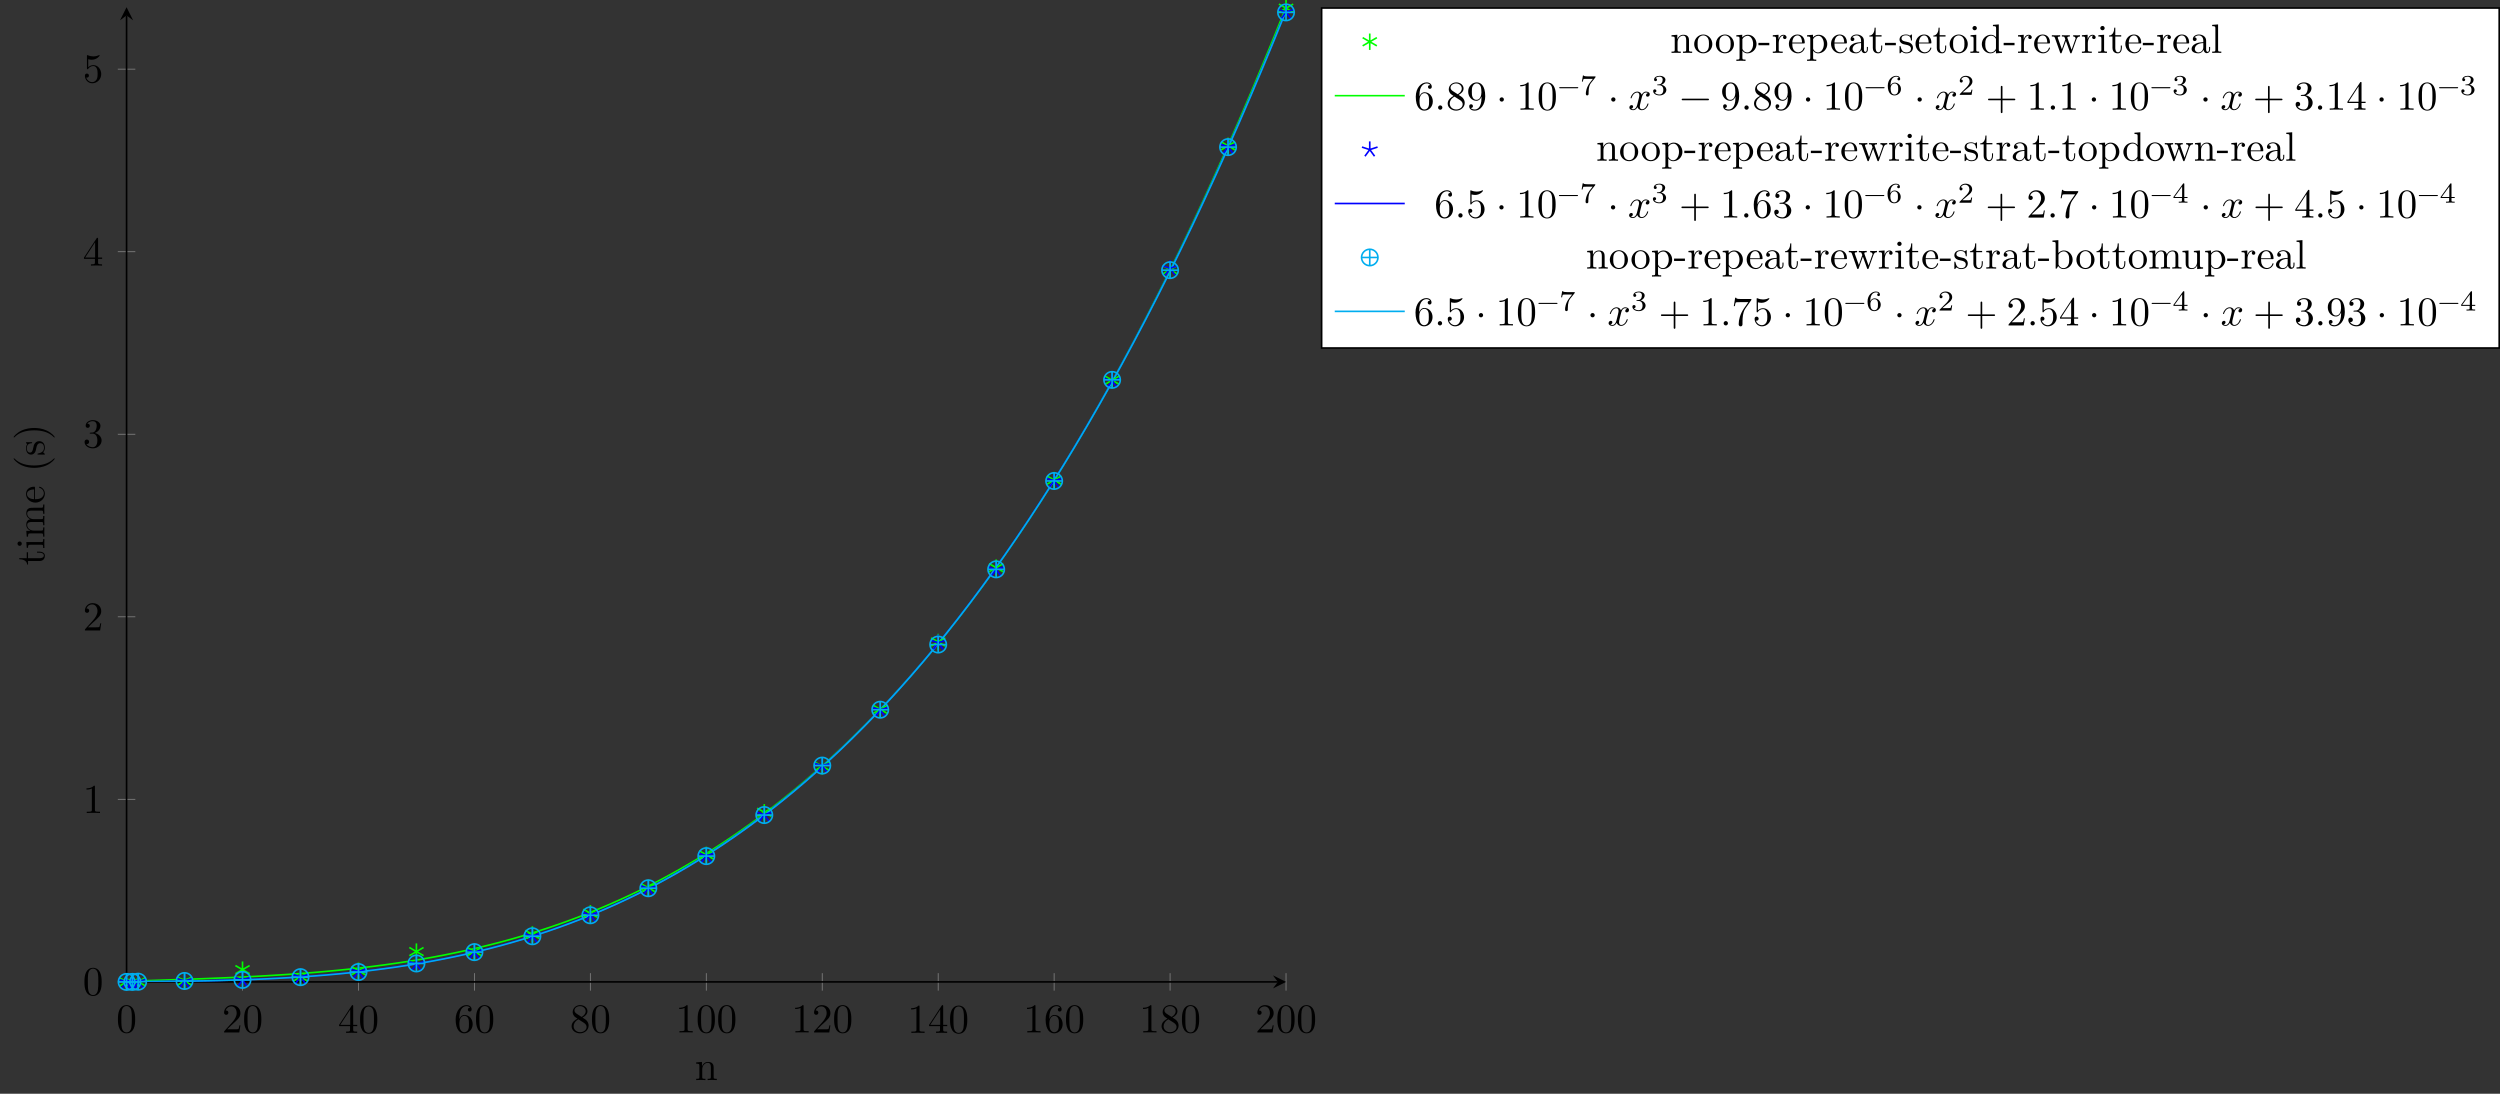 <?xml version="1.0" encoding="UTF-8"?>
<svg xmlns="http://www.w3.org/2000/svg" xmlns:xlink="http://www.w3.org/1999/xlink" width="607.382pt" height="265.728pt" viewBox="0 0 607.382 265.728" version="1.1">
<rect x="0" y="0" width="607.382" height="265.728" fill="#333333" stroke="none"/>
<defs>
<g>
<symbol overflow="visible" id="glyph0-0">
<path style="stroke:none;" d=""/>
</symbol>
<symbol overflow="visible" id="glyph0-1">
<path style="stroke:none;" d="M 4.578 -3.188 C 4.578 -3.984 4.531 -4.781 4.188 -5.516 C 3.734 -6.484 2.906 -6.641 2.5 -6.641 C 1.891 -6.641 1.172 -6.375 0.75 -5.453 C 0.438 -4.766 0.391 -3.984 0.391 -3.188 C 0.391 -2.438 0.422 -1.547 0.844 -0.781 C 1.266 0.016 2 0.219 2.484 0.219 C 3.016 0.219 3.781 0.016 4.219 -0.938 C 4.531 -1.625 4.578 -2.406 4.578 -3.188 Z M 3.766 -3.312 C 3.766 -2.562 3.766 -1.891 3.656 -1.25 C 3.5 -0.297 2.938 0 2.484 0 C 2.094 0 1.5 -0.25 1.328 -1.203 C 1.219 -1.797 1.219 -2.719 1.219 -3.312 C 1.219 -3.953 1.219 -4.609 1.297 -5.141 C 1.484 -6.328 2.234 -6.422 2.484 -6.422 C 2.812 -6.422 3.469 -6.234 3.656 -5.25 C 3.766 -4.688 3.766 -3.938 3.766 -3.312 Z M 3.766 -3.312 "/>
</symbol>
<symbol overflow="visible" id="glyph0-2">
<path style="stroke:none;" d="M 4.469 -1.734 L 4.234 -1.734 C 4.172 -1.438 4.109 -1 4 -0.844 C 3.938 -0.766 3.281 -0.766 3.062 -0.766 L 1.266 -0.766 L 2.328 -1.797 C 3.875 -3.172 4.469 -3.703 4.469 -4.703 C 4.469 -5.844 3.578 -6.641 2.359 -6.641 C 1.234 -6.641 0.5 -5.719 0.5 -4.828 C 0.5 -4.281 1 -4.281 1.031 -4.281 C 1.203 -4.281 1.547 -4.391 1.547 -4.812 C 1.547 -5.062 1.359 -5.328 1.016 -5.328 C 0.938 -5.328 0.922 -5.328 0.891 -5.312 C 1.109 -5.969 1.656 -6.328 2.234 -6.328 C 3.141 -6.328 3.562 -5.516 3.562 -4.703 C 3.562 -3.906 3.078 -3.125 2.516 -2.5 L 0.609 -0.375 C 0.5 -0.266 0.5 -0.234 0.5 0 L 4.203 0 Z M 4.469 -1.734 "/>
</symbol>
<symbol overflow="visible" id="glyph0-3">
<path style="stroke:none;" d="M 4.688 -1.641 L 4.688 -1.953 L 3.703 -1.953 L 3.703 -6.484 C 3.703 -6.688 3.703 -6.75 3.531 -6.75 C 3.453 -6.75 3.422 -6.75 3.344 -6.625 L 0.281 -1.953 L 0.281 -1.641 L 2.938 -1.641 L 2.938 -0.781 C 2.938 -0.422 2.906 -0.312 2.172 -0.312 L 1.969 -0.312 L 1.969 0 C 2.375 -0.031 2.891 -0.031 3.312 -0.031 C 3.734 -0.031 4.25 -0.031 4.672 0 L 4.672 -0.312 L 4.453 -0.312 C 3.719 -0.312 3.703 -0.422 3.703 -0.781 L 3.703 -1.641 Z M 2.984 -1.953 L 0.562 -1.953 L 2.984 -5.672 Z M 2.984 -1.953 "/>
</symbol>
<symbol overflow="visible" id="glyph0-4">
<path style="stroke:none;" d="M 4.562 -2.031 C 4.562 -3.297 3.672 -4.25 2.562 -4.25 C 1.891 -4.25 1.516 -3.75 1.312 -3.266 L 1.312 -3.516 C 1.312 -6.031 2.547 -6.391 3.062 -6.391 C 3.297 -6.391 3.719 -6.328 3.938 -5.984 C 3.781 -5.984 3.391 -5.984 3.391 -5.547 C 3.391 -5.234 3.625 -5.078 3.844 -5.078 C 4 -5.078 4.312 -5.172 4.312 -5.562 C 4.312 -6.156 3.875 -6.641 3.047 -6.641 C 1.766 -6.641 0.422 -5.359 0.422 -3.156 C 0.422 -0.484 1.578 0.219 2.5 0.219 C 3.609 0.219 4.562 -0.719 4.562 -2.031 Z M 3.656 -2.047 C 3.656 -1.562 3.656 -1.062 3.484 -0.703 C 3.188 -0.109 2.734 -0.062 2.5 -0.062 C 1.875 -0.062 1.578 -0.656 1.516 -0.812 C 1.328 -1.281 1.328 -2.078 1.328 -2.25 C 1.328 -3.031 1.656 -4.031 2.547 -4.031 C 2.719 -4.031 3.172 -4.031 3.484 -3.406 C 3.656 -3.047 3.656 -2.531 3.656 -2.047 Z M 3.656 -2.047 "/>
</symbol>
<symbol overflow="visible" id="glyph0-5">
<path style="stroke:none;" d="M 4.562 -1.672 C 4.562 -2.031 4.453 -2.484 4.062 -2.906 C 3.875 -3.109 3.719 -3.203 3.078 -3.609 C 3.797 -3.984 4.281 -4.5 4.281 -5.156 C 4.281 -6.078 3.406 -6.641 2.5 -6.641 C 1.5 -6.641 0.688 -5.906 0.688 -4.969 C 0.688 -4.797 0.703 -4.344 1.125 -3.875 C 1.234 -3.766 1.609 -3.516 1.859 -3.344 C 1.281 -3.047 0.422 -2.5 0.422 -1.5 C 0.422 -0.453 1.438 0.219 2.484 0.219 C 3.609 0.219 4.562 -0.609 4.562 -1.672 Z M 3.844 -5.156 C 3.844 -4.578 3.453 -4.109 2.859 -3.766 L 1.625 -4.562 C 1.172 -4.859 1.125 -5.188 1.125 -5.359 C 1.125 -5.969 1.781 -6.391 2.484 -6.391 C 3.203 -6.391 3.844 -5.875 3.844 -5.156 Z M 4.062 -1.312 C 4.062 -0.578 3.312 -0.062 2.5 -0.062 C 1.641 -0.062 0.922 -0.672 0.922 -1.5 C 0.922 -2.078 1.234 -2.719 2.078 -3.188 L 3.312 -2.406 C 3.594 -2.219 4.062 -1.922 4.062 -1.312 Z M 4.062 -1.312 "/>
</symbol>
<symbol overflow="visible" id="glyph0-6">
<path style="stroke:none;" d="M 4.172 0 L 4.172 -0.312 L 3.859 -0.312 C 2.953 -0.312 2.938 -0.422 2.938 -0.781 L 2.938 -6.375 C 2.938 -6.625 2.938 -6.641 2.703 -6.641 C 2.078 -6 1.203 -6 0.891 -6 L 0.891 -5.688 C 1.094 -5.688 1.672 -5.688 2.188 -5.953 L 2.188 -0.781 C 2.188 -0.422 2.156 -0.312 1.266 -0.312 L 0.953 -0.312 L 0.953 0 C 1.297 -0.031 2.156 -0.031 2.562 -0.031 C 2.953 -0.031 3.828 -0.031 4.172 0 Z M 4.172 0 "/>
</symbol>
<symbol overflow="visible" id="glyph0-7">
<path style="stroke:none;" d="M 4.562 -1.703 C 4.562 -2.516 3.922 -3.297 2.891 -3.516 C 3.703 -3.781 4.281 -4.469 4.281 -5.266 C 4.281 -6.078 3.406 -6.641 2.453 -6.641 C 1.453 -6.641 0.688 -6.047 0.688 -5.281 C 0.688 -4.953 0.906 -4.766 1.203 -4.766 C 1.5 -4.766 1.703 -4.984 1.703 -5.281 C 1.703 -5.766 1.234 -5.766 1.094 -5.766 C 1.391 -6.266 2.047 -6.391 2.406 -6.391 C 2.828 -6.391 3.375 -6.172 3.375 -5.281 C 3.375 -5.156 3.344 -4.578 3.094 -4.141 C 2.797 -3.656 2.453 -3.625 2.203 -3.625 C 2.125 -3.609 1.891 -3.594 1.812 -3.594 C 1.734 -3.578 1.672 -3.562 1.672 -3.469 C 1.672 -3.359 1.734 -3.359 1.906 -3.359 L 2.344 -3.359 C 3.156 -3.359 3.531 -2.688 3.531 -1.703 C 3.531 -0.344 2.844 -0.062 2.406 -0.062 C 1.969 -0.062 1.219 -0.234 0.875 -0.812 C 1.219 -0.766 1.531 -0.984 1.531 -1.359 C 1.531 -1.719 1.266 -1.922 0.984 -1.922 C 0.734 -1.922 0.422 -1.781 0.422 -1.344 C 0.422 -0.438 1.344 0.219 2.438 0.219 C 3.656 0.219 4.562 -0.688 4.562 -1.703 Z M 4.562 -1.703 "/>
</symbol>
<symbol overflow="visible" id="glyph0-8">
<path style="stroke:none;" d="M 4.469 -2 C 4.469 -3.188 3.656 -4.188 2.578 -4.188 C 2.109 -4.188 1.672 -4.031 1.312 -3.672 L 1.312 -5.625 C 1.516 -5.562 1.844 -5.5 2.156 -5.5 C 3.391 -5.5 4.094 -6.406 4.094 -6.531 C 4.094 -6.594 4.062 -6.641 3.984 -6.641 C 3.984 -6.641 3.953 -6.641 3.906 -6.609 C 3.703 -6.516 3.219 -6.312 2.547 -6.312 C 2.156 -6.312 1.688 -6.391 1.219 -6.594 C 1.141 -6.625 1.109 -6.625 1.109 -6.625 C 1 -6.625 1 -6.547 1 -6.391 L 1 -3.438 C 1 -3.266 1 -3.188 1.141 -3.188 C 1.219 -3.188 1.234 -3.203 1.281 -3.266 C 1.391 -3.422 1.75 -3.969 2.562 -3.969 C 3.078 -3.969 3.328 -3.516 3.406 -3.328 C 3.562 -2.953 3.594 -2.578 3.594 -2.078 C 3.594 -1.719 3.594 -1.125 3.344 -0.703 C 3.109 -0.312 2.734 -0.062 2.281 -0.062 C 1.562 -0.062 0.984 -0.594 0.812 -1.172 C 0.844 -1.172 0.875 -1.156 0.984 -1.156 C 1.312 -1.156 1.484 -1.406 1.484 -1.641 C 1.484 -1.891 1.312 -2.141 0.984 -2.141 C 0.844 -2.141 0.5 -2.062 0.5 -1.609 C 0.5 -0.75 1.188 0.219 2.297 0.219 C 3.453 0.219 4.469 -0.734 4.469 -2 Z M 4.469 -2 "/>
</symbol>
<symbol overflow="visible" id="glyph0-9">
<path style="stroke:none;" d="M 1.906 -0.531 C 1.906 -0.812 1.672 -1.062 1.391 -1.062 C 1.094 -1.062 0.859 -0.812 0.859 -0.531 C 0.859 -0.234 1.094 0 1.391 0 C 1.672 0 1.906 -0.234 1.906 -0.531 Z M 1.906 -0.531 "/>
</symbol>
<symbol overflow="visible" id="glyph0-10">
<path style="stroke:none;" d="M 4.562 -3.281 C 4.562 -5.969 3.406 -6.641 2.516 -6.641 C 1.969 -6.641 1.484 -6.453 1.062 -6.016 C 0.641 -5.562 0.422 -5.141 0.422 -4.391 C 0.422 -3.156 1.297 -2.172 2.406 -2.172 C 3.016 -2.172 3.422 -2.594 3.656 -3.172 L 3.656 -2.844 C 3.656 -0.516 2.625 -0.062 2.047 -0.062 C 1.875 -0.062 1.328 -0.078 1.062 -0.422 C 1.5 -0.422 1.578 -0.703 1.578 -0.875 C 1.578 -1.188 1.344 -1.328 1.125 -1.328 C 0.969 -1.328 0.672 -1.25 0.672 -0.859 C 0.672 -0.188 1.203 0.219 2.047 0.219 C 3.344 0.219 4.562 -1.141 4.562 -3.281 Z M 3.641 -4.203 C 3.641 -3.375 3.297 -2.406 2.422 -2.406 C 2.266 -2.406 1.797 -2.406 1.5 -3.031 C 1.312 -3.406 1.312 -3.891 1.312 -4.391 C 1.312 -4.922 1.312 -5.391 1.531 -5.766 C 1.797 -6.266 2.172 -6.391 2.516 -6.391 C 2.984 -6.391 3.312 -6.047 3.484 -5.609 C 3.594 -5.281 3.641 -4.656 3.641 -4.203 Z M 3.641 -4.203 "/>
</symbol>
<symbol overflow="visible" id="glyph0-11">
<path style="stroke:none;" d="M 1.906 -2.5 C 1.906 -2.781 1.672 -3.016 1.391 -3.016 C 1.094 -3.016 0.859 -2.781 0.859 -2.5 C 0.859 -2.203 1.094 -1.969 1.391 -1.969 C 1.672 -1.969 1.906 -2.203 1.906 -2.5 Z M 1.906 -2.5 "/>
</symbol>
<symbol overflow="visible" id="glyph0-12">
<path style="stroke:none;" d="M 5.25 -3.75 C 5.25 -4.266 4.672 -4.406 4.328 -4.406 C 3.75 -4.406 3.406 -3.875 3.281 -3.656 C 3.031 -4.312 2.5 -4.406 2.203 -4.406 C 1.172 -4.406 0.594 -3.125 0.594 -2.875 C 0.594 -2.766 0.719 -2.766 0.719 -2.766 C 0.797 -2.766 0.828 -2.797 0.844 -2.875 C 1.188 -3.938 1.844 -4.188 2.188 -4.188 C 2.375 -4.188 2.719 -4.094 2.719 -3.516 C 2.719 -3.203 2.547 -2.547 2.188 -1.141 C 2.031 -0.531 1.672 -0.109 1.234 -0.109 C 1.172 -0.109 0.953 -0.109 0.734 -0.234 C 0.984 -0.297 1.203 -0.5 1.203 -0.781 C 1.203 -1.047 0.984 -1.125 0.844 -1.125 C 0.531 -1.125 0.297 -0.875 0.297 -0.547 C 0.297 -0.094 0.781 0.109 1.219 0.109 C 1.891 0.109 2.25 -0.594 2.266 -0.641 C 2.391 -0.281 2.75 0.109 3.344 0.109 C 4.375 0.109 4.938 -1.172 4.938 -1.422 C 4.938 -1.531 4.859 -1.531 4.828 -1.531 C 4.734 -1.531 4.719 -1.484 4.688 -1.422 C 4.359 -0.344 3.688 -0.109 3.375 -0.109 C 2.984 -0.109 2.828 -0.422 2.828 -0.766 C 2.828 -0.984 2.875 -1.203 2.984 -1.641 L 3.328 -3.016 C 3.391 -3.266 3.625 -4.188 4.312 -4.188 C 4.359 -4.188 4.609 -4.188 4.812 -4.062 C 4.531 -4 4.344 -3.766 4.344 -3.516 C 4.344 -3.359 4.453 -3.172 4.719 -3.172 C 4.938 -3.172 5.25 -3.344 5.25 -3.75 Z M 5.25 -3.75 "/>
</symbol>
<symbol overflow="visible" id="glyph0-13">
<path style="stroke:none;" d="M 7.203 -2.5 C 7.203 -2.609 7.109 -2.688 7 -2.688 L 0.75 -2.688 C 0.641 -2.688 0.562 -2.609 0.562 -2.5 C 0.562 -2.375 0.641 -2.297 0.75 -2.297 L 7 -2.297 C 7.109 -2.297 7.203 -2.375 7.203 -2.5 Z M 7.203 -2.5 "/>
</symbol>
<symbol overflow="visible" id="glyph0-14">
<path style="stroke:none;" d="M 7.203 -2.5 C 7.203 -2.609 7.109 -2.688 7 -2.688 L 4.078 -2.688 L 4.078 -5.609 C 4.078 -5.719 3.984 -5.812 3.875 -5.812 C 3.766 -5.812 3.672 -5.719 3.672 -5.609 L 3.672 -2.688 L 0.75 -2.688 C 0.641 -2.688 0.562 -2.609 0.562 -2.5 C 0.562 -2.375 0.641 -2.297 0.75 -2.297 L 3.672 -2.297 L 3.672 0.625 C 3.672 0.734 3.766 0.828 3.875 0.828 C 3.984 0.828 4.078 0.734 4.078 0.625 L 4.078 -2.297 L 7 -2.297 C 7.109 -2.297 7.203 -2.375 7.203 -2.5 Z M 7.203 -2.5 "/>
</symbol>
<symbol overflow="visible" id="glyph0-15">
<path style="stroke:none;" d="M 4.828 -6.422 L 2.406 -6.422 C 1.203 -6.422 1.172 -6.547 1.141 -6.734 L 0.891 -6.734 L 0.562 -4.688 L 0.812 -4.688 C 0.844 -4.844 0.922 -5.469 1.062 -5.594 C 1.125 -5.656 1.906 -5.656 2.031 -5.656 L 4.094 -5.656 L 2.984 -4.078 C 2.078 -2.734 1.75 -1.344 1.75 -0.328 C 1.75 -0.234 1.75 0.219 2.219 0.219 C 2.672 0.219 2.672 -0.234 2.672 -0.328 L 2.672 -0.844 C 2.672 -1.391 2.703 -1.938 2.781 -2.469 C 2.828 -2.703 2.953 -3.562 3.406 -4.172 L 4.75 -6.078 C 4.828 -6.188 4.828 -6.203 4.828 -6.422 Z M 4.828 -6.422 "/>
</symbol>
<symbol overflow="visible" id="glyph1-0">
<path style="stroke:none;" d=""/>
</symbol>
<symbol overflow="visible" id="glyph1-1">
<path style="stroke:none;" d="M 5.328 0 L 5.328 -0.312 C 4.812 -0.312 4.562 -0.312 4.562 -0.609 L 4.562 -2.516 C 4.562 -3.375 4.562 -3.672 4.25 -4.031 C 4.109 -4.203 3.781 -4.406 3.203 -4.406 C 2.469 -4.406 2 -3.984 1.719 -3.359 L 1.719 -4.406 L 0.312 -4.297 L 0.312 -3.984 C 1.016 -3.984 1.094 -3.922 1.094 -3.422 L 1.094 -0.75 C 1.094 -0.312 0.984 -0.312 0.312 -0.312 L 0.312 0 L 1.453 -0.031 L 2.562 0 L 2.562 -0.312 C 1.891 -0.312 1.781 -0.312 1.781 -0.75 L 1.781 -2.594 C 1.781 -3.625 2.5 -4.188 3.125 -4.188 C 3.766 -4.188 3.875 -3.656 3.875 -3.078 L 3.875 -0.75 C 3.875 -0.312 3.766 -0.312 3.094 -0.312 L 3.094 0 L 4.219 -0.031 Z M 5.328 0 "/>
</symbol>
<symbol overflow="visible" id="glyph1-2">
<path style="stroke:none;" d="M 4.688 -2.141 C 4.688 -3.406 3.703 -4.469 2.5 -4.469 C 1.25 -4.469 0.281 -3.375 0.281 -2.141 C 0.281 -0.844 1.312 0.109 2.484 0.109 C 3.688 0.109 4.688 -0.875 4.688 -2.141 Z M 3.875 -2.219 C 3.875 -1.859 3.875 -1.312 3.656 -0.875 C 3.422 -0.422 2.984 -0.141 2.5 -0.141 C 2.062 -0.141 1.625 -0.344 1.359 -0.812 C 1.109 -1.25 1.109 -1.859 1.109 -2.219 C 1.109 -2.609 1.109 -3.141 1.344 -3.578 C 1.609 -4.031 2.078 -4.25 2.484 -4.25 C 2.922 -4.25 3.344 -4.031 3.609 -3.594 C 3.875 -3.172 3.875 -2.594 3.875 -2.219 Z M 3.875 -2.219 "/>
</symbol>
<symbol overflow="visible" id="glyph1-3">
<path style="stroke:none;" d="M 5.188 -2.156 C 5.188 -3.422 4.234 -4.406 3.109 -4.406 C 2.328 -4.406 1.906 -3.969 1.719 -3.75 L 1.719 -4.406 L 0.281 -4.297 L 0.281 -3.984 C 0.984 -3.984 1.062 -3.922 1.062 -3.484 L 1.062 1.172 C 1.062 1.625 0.953 1.625 0.281 1.625 L 0.281 1.938 L 1.391 1.906 L 2.516 1.938 L 2.516 1.625 C 1.859 1.625 1.75 1.625 1.75 1.172 L 1.75 -0.594 C 1.797 -0.422 2.219 0.109 2.969 0.109 C 4.156 0.109 5.188 -0.875 5.188 -2.156 Z M 4.359 -2.156 C 4.359 -0.953 3.672 -0.109 2.938 -0.109 C 2.531 -0.109 2.156 -0.312 1.891 -0.719 C 1.75 -0.922 1.75 -0.938 1.75 -1.141 L 1.75 -3.359 C 2.031 -3.875 2.516 -4.156 3.031 -4.156 C 3.766 -4.156 4.359 -3.281 4.359 -2.156 Z M 4.359 -2.156 "/>
</symbol>
<symbol overflow="visible" id="glyph1-4">
<path style="stroke:none;" d="M 2.75 -1.859 L 2.75 -2.438 L 0.109 -2.438 L 0.109 -1.859 Z M 2.75 -1.859 "/>
</symbol>
<symbol overflow="visible" id="glyph1-5">
<path style="stroke:none;" d="M 3.625 -3.797 C 3.625 -4.109 3.312 -4.406 2.891 -4.406 C 2.156 -4.406 1.797 -3.734 1.672 -3.312 L 1.672 -4.406 L 0.281 -4.297 L 0.281 -3.984 C 0.984 -3.984 1.062 -3.922 1.062 -3.422 L 1.062 -0.75 C 1.062 -0.312 0.953 -0.312 0.281 -0.312 L 0.281 0 L 1.422 -0.031 C 1.812 -0.031 2.281 -0.031 2.688 0 L 2.688 -0.312 L 2.469 -0.312 C 1.734 -0.312 1.719 -0.422 1.719 -0.781 L 1.719 -2.312 C 1.719 -3.297 2.141 -4.188 2.891 -4.188 C 2.953 -4.188 2.984 -4.188 3 -4.172 C 2.969 -4.172 2.766 -4.047 2.766 -3.781 C 2.766 -3.516 2.984 -3.359 3.203 -3.359 C 3.375 -3.359 3.625 -3.484 3.625 -3.797 Z M 3.625 -3.797 "/>
</symbol>
<symbol overflow="visible" id="glyph1-6">
<path style="stroke:none;" d="M 4.141 -1.188 C 4.141 -1.281 4.062 -1.312 4 -1.312 C 3.922 -1.312 3.891 -1.25 3.875 -1.172 C 3.531 -0.141 2.625 -0.141 2.531 -0.141 C 2.031 -0.141 1.641 -0.438 1.406 -0.812 C 1.109 -1.281 1.109 -1.938 1.109 -2.297 L 3.891 -2.297 C 4.109 -2.297 4.141 -2.297 4.141 -2.516 C 4.141 -3.5 3.594 -4.469 2.359 -4.469 C 1.203 -4.469 0.281 -3.438 0.281 -2.188 C 0.281 -0.859 1.328 0.109 2.469 0.109 C 3.688 0.109 4.141 -1 4.141 -1.188 Z M 3.484 -2.516 L 1.109 -2.516 C 1.172 -4 2.016 -4.25 2.359 -4.25 C 3.375 -4.25 3.484 -2.906 3.484 -2.516 Z M 3.484 -2.516 "/>
</symbol>
<symbol overflow="visible" id="glyph1-7">
<path style="stroke:none;" d="M 4.812 -0.891 L 4.812 -1.453 L 4.562 -1.453 L 4.562 -0.891 C 4.562 -0.312 4.312 -0.25 4.203 -0.25 C 3.875 -0.25 3.844 -0.703 3.844 -0.75 L 3.844 -2.734 C 3.844 -3.156 3.844 -3.547 3.484 -3.922 C 3.094 -4.312 2.594 -4.469 2.109 -4.469 C 1.297 -4.469 0.609 -4 0.609 -3.344 C 0.609 -3.047 0.812 -2.875 1.062 -2.875 C 1.344 -2.875 1.531 -3.078 1.531 -3.328 C 1.531 -3.453 1.469 -3.781 1.016 -3.781 C 1.281 -4.141 1.781 -4.25 2.094 -4.25 C 2.578 -4.25 3.156 -3.859 3.156 -2.969 L 3.156 -2.609 C 2.641 -2.578 1.938 -2.547 1.312 -2.25 C 0.562 -1.906 0.312 -1.391 0.312 -0.953 C 0.312 -0.141 1.281 0.109 1.906 0.109 C 2.578 0.109 3.031 -0.297 3.219 -0.75 C 3.266 -0.359 3.531 0.062 4 0.062 C 4.203 0.062 4.812 -0.078 4.812 -0.891 Z M 3.156 -1.391 C 3.156 -0.453 2.438 -0.109 1.984 -0.109 C 1.5 -0.109 1.094 -0.453 1.094 -0.953 C 1.094 -1.5 1.5 -2.328 3.156 -2.391 Z M 3.156 -1.391 "/>
</symbol>
<symbol overflow="visible" id="glyph1-8">
<path style="stroke:none;" d="M 3.312 -1.234 L 3.312 -1.797 L 3.062 -1.797 L 3.062 -1.25 C 3.062 -0.516 2.766 -0.141 2.391 -0.141 C 1.719 -0.141 1.719 -1.047 1.719 -1.219 L 1.719 -3.984 L 3.156 -3.984 L 3.156 -4.297 L 1.719 -4.297 L 1.719 -6.125 L 1.469 -6.125 C 1.469 -5.312 1.172 -4.25 0.188 -4.203 L 0.188 -3.984 L 1.031 -3.984 L 1.031 -1.234 C 1.031 -0.016 1.969 0.109 2.328 0.109 C 3.031 0.109 3.312 -0.594 3.312 -1.234 Z M 3.312 -1.234 "/>
</symbol>
<symbol overflow="visible" id="glyph1-9">
<path style="stroke:none;" d="M 3.594 -1.281 C 3.594 -1.797 3.297 -2.109 3.172 -2.219 C 2.844 -2.547 2.453 -2.625 2.031 -2.703 C 1.469 -2.812 0.812 -2.938 0.812 -3.516 C 0.812 -3.875 1.062 -4.281 1.922 -4.281 C 3.016 -4.281 3.078 -3.375 3.094 -3.078 C 3.094 -2.984 3.203 -2.984 3.203 -2.984 C 3.344 -2.984 3.344 -3.031 3.344 -3.219 L 3.344 -4.234 C 3.344 -4.391 3.344 -4.469 3.234 -4.469 C 3.188 -4.469 3.156 -4.469 3.031 -4.344 C 3 -4.312 2.906 -4.219 2.859 -4.188 C 2.484 -4.469 2.078 -4.469 1.922 -4.469 C 0.703 -4.469 0.328 -3.797 0.328 -3.234 C 0.328 -2.891 0.484 -2.609 0.75 -2.391 C 1.078 -2.141 1.359 -2.078 2.078 -1.938 C 2.297 -1.891 3.109 -1.734 3.109 -1.016 C 3.109 -0.516 2.766 -0.109 1.984 -0.109 C 1.141 -0.109 0.781 -0.672 0.594 -1.531 C 0.562 -1.656 0.562 -1.688 0.453 -1.688 C 0.328 -1.688 0.328 -1.625 0.328 -1.453 L 0.328 -0.125 C 0.328 0.047 0.328 0.109 0.438 0.109 C 0.484 0.109 0.5 0.094 0.688 -0.094 C 0.703 -0.109 0.703 -0.125 0.891 -0.312 C 1.328 0.094 1.781 0.109 1.984 0.109 C 3.125 0.109 3.594 -0.562 3.594 -1.281 Z M 3.594 -1.281 "/>
</symbol>
<symbol overflow="visible" id="glyph1-10">
<path style="stroke:none;" d="M 2.469 0 L 2.469 -0.312 C 1.797 -0.312 1.766 -0.359 1.766 -0.75 L 1.766 -4.406 L 0.375 -4.297 L 0.375 -3.984 C 1.016 -3.984 1.109 -3.922 1.109 -3.438 L 1.109 -0.75 C 1.109 -0.312 1 -0.312 0.328 -0.312 L 0.328 0 L 1.422 -0.031 C 1.781 -0.031 2.125 -0.016 2.469 0 Z M 1.906 -6.016 C 1.906 -6.297 1.688 -6.547 1.391 -6.547 C 1.047 -6.547 0.844 -6.266 0.844 -6.016 C 0.844 -5.75 1.078 -5.5 1.375 -5.5 C 1.719 -5.5 1.906 -5.766 1.906 -6.016 Z M 1.906 -6.016 "/>
</symbol>
<symbol overflow="visible" id="glyph1-11">
<path style="stroke:none;" d="M 5.25 0 L 5.25 -0.312 C 4.562 -0.312 4.469 -0.375 4.469 -0.875 L 4.469 -6.922 L 3.047 -6.812 L 3.047 -6.5 C 3.734 -6.5 3.812 -6.438 3.812 -5.938 L 3.812 -3.781 C 3.531 -4.141 3.094 -4.406 2.562 -4.406 C 1.391 -4.406 0.344 -3.422 0.344 -2.141 C 0.344 -0.875 1.312 0.109 2.453 0.109 C 3.094 0.109 3.531 -0.234 3.781 -0.547 L 3.781 0.109 Z M 3.781 -1.172 C 3.781 -1 3.781 -0.984 3.672 -0.812 C 3.375 -0.328 2.938 -0.109 2.5 -0.109 C 2.047 -0.109 1.688 -0.375 1.453 -0.75 C 1.203 -1.156 1.172 -1.719 1.172 -2.141 C 1.172 -2.5 1.188 -3.094 1.469 -3.547 C 1.688 -3.859 2.062 -4.188 2.609 -4.188 C 2.953 -4.188 3.375 -4.031 3.672 -3.594 C 3.781 -3.422 3.781 -3.406 3.781 -3.219 Z M 3.781 -1.172 "/>
</symbol>
<symbol overflow="visible" id="glyph1-12">
<path style="stroke:none;" d="M 7.016 -3.984 L 7.016 -4.297 C 6.781 -4.281 6.5 -4.266 6.281 -4.266 L 5.359 -4.297 L 5.359 -3.984 C 5.719 -3.984 5.938 -3.797 5.938 -3.516 C 5.938 -3.453 5.938 -3.422 5.875 -3.297 L 4.969 -0.75 L 3.984 -3.531 C 3.953 -3.656 3.938 -3.672 3.938 -3.719 C 3.938 -3.984 4.328 -3.984 4.531 -3.984 L 4.531 -4.297 L 3.484 -4.266 C 3.188 -4.266 2.906 -4.281 2.609 -4.297 L 2.609 -3.984 C 2.969 -3.984 3.125 -3.969 3.234 -3.844 C 3.281 -3.781 3.391 -3.484 3.453 -3.297 L 2.609 -0.875 L 1.656 -3.531 C 1.609 -3.656 1.609 -3.672 1.609 -3.719 C 1.609 -3.984 2 -3.984 2.188 -3.984 L 2.188 -4.297 L 1.109 -4.266 L 0.172 -4.297 L 0.172 -3.984 C 0.672 -3.984 0.797 -3.953 0.922 -3.641 L 2.172 -0.109 C 2.219 0.031 2.25 0.109 2.375 0.109 C 2.516 0.109 2.531 0.047 2.578 -0.094 L 3.594 -2.906 L 4.609 -0.078 C 4.641 0.031 4.672 0.109 4.812 0.109 C 4.938 0.109 4.969 0.016 5 -0.078 L 6.172 -3.344 C 6.344 -3.844 6.656 -3.984 7.016 -3.984 Z M 7.016 -3.984 "/>
</symbol>
<symbol overflow="visible" id="glyph1-13">
<path style="stroke:none;" d="M 2.547 0 L 2.547 -0.312 C 1.875 -0.312 1.766 -0.312 1.766 -0.75 L 1.766 -6.922 L 0.328 -6.812 L 0.328 -6.5 C 1.031 -6.5 1.109 -6.438 1.109 -5.938 L 1.109 -0.75 C 1.109 -0.312 1 -0.312 0.328 -0.312 L 0.328 0 L 1.438 -0.031 Z M 2.547 0 "/>
</symbol>
<symbol overflow="visible" id="glyph1-14">
<path style="stroke:none;" d="M 5.188 -2.156 C 5.188 -3.422 4.219 -4.406 3.078 -4.406 C 2.297 -4.406 1.875 -3.938 1.719 -3.766 L 1.719 -6.922 L 0.281 -6.812 L 0.281 -6.5 C 0.984 -6.5 1.062 -6.438 1.062 -5.938 L 1.062 0 L 1.312 0 L 1.672 -0.625 C 1.812 -0.391 2.234 0.109 2.969 0.109 C 4.156 0.109 5.188 -0.875 5.188 -2.156 Z M 4.359 -2.156 C 4.359 -1.797 4.344 -1.203 4.062 -0.75 C 3.844 -0.438 3.469 -0.109 2.938 -0.109 C 2.484 -0.109 2.125 -0.344 1.891 -0.719 C 1.75 -0.922 1.75 -0.953 1.75 -1.141 L 1.75 -3.188 C 1.75 -3.375 1.75 -3.391 1.859 -3.547 C 2.25 -4.109 2.797 -4.188 3.031 -4.188 C 3.484 -4.188 3.844 -3.922 4.078 -3.547 C 4.344 -3.141 4.359 -2.578 4.359 -2.156 Z M 4.359 -2.156 "/>
</symbol>
<symbol overflow="visible" id="glyph1-15">
<path style="stroke:none;" d="M 8.109 0 L 8.109 -0.312 C 7.594 -0.312 7.344 -0.312 7.328 -0.609 L 7.328 -2.516 C 7.328 -3.375 7.328 -3.672 7.016 -4.031 C 6.875 -4.203 6.547 -4.406 5.969 -4.406 C 5.141 -4.406 4.688 -3.812 4.531 -3.422 C 4.391 -4.297 3.656 -4.406 3.203 -4.406 C 2.469 -4.406 2 -3.984 1.719 -3.359 L 1.719 -4.406 L 0.312 -4.297 L 0.312 -3.984 C 1.016 -3.984 1.094 -3.922 1.094 -3.422 L 1.094 -0.75 C 1.094 -0.312 0.984 -0.312 0.312 -0.312 L 0.312 0 L 1.453 -0.031 L 2.562 0 L 2.562 -0.312 C 1.891 -0.312 1.781 -0.312 1.781 -0.75 L 1.781 -2.594 C 1.781 -3.625 2.5 -4.188 3.125 -4.188 C 3.766 -4.188 3.875 -3.656 3.875 -3.078 L 3.875 -0.75 C 3.875 -0.312 3.766 -0.312 3.094 -0.312 L 3.094 0 L 4.219 -0.031 L 5.328 0 L 5.328 -0.312 C 4.672 -0.312 4.562 -0.312 4.562 -0.75 L 4.562 -2.594 C 4.562 -3.625 5.266 -4.188 5.906 -4.188 C 6.531 -4.188 6.641 -3.656 6.641 -3.078 L 6.641 -0.75 C 6.641 -0.312 6.531 -0.312 5.859 -0.312 L 5.859 0 L 6.984 -0.031 Z M 8.109 0 "/>
</symbol>
<symbol overflow="visible" id="glyph1-16">
<path style="stroke:none;" d="M 5.328 0 L 5.328 -0.312 C 4.641 -0.312 4.562 -0.375 4.562 -0.875 L 4.562 -4.406 L 3.094 -4.297 L 3.094 -3.984 C 3.781 -3.984 3.875 -3.922 3.875 -3.422 L 3.875 -1.656 C 3.875 -0.781 3.391 -0.109 2.656 -0.109 C 1.828 -0.109 1.781 -0.578 1.781 -1.094 L 1.781 -4.406 L 0.312 -4.297 L 0.312 -3.984 C 1.094 -3.984 1.094 -3.953 1.094 -3.078 L 1.094 -1.578 C 1.094 -0.797 1.094 0.109 2.609 0.109 C 3.172 0.109 3.609 -0.172 3.891 -0.781 L 3.891 0.109 Z M 5.328 0 "/>
</symbol>
<symbol overflow="visible" id="glyph2-0">
<path style="stroke:none;" d=""/>
</symbol>
<symbol overflow="visible" id="glyph2-1">
<path style="stroke:none;" d="M -1.234 -3.312 L -1.797 -3.312 L -1.797 -3.062 L -1.25 -3.062 C -0.516 -3.062 -0.141 -2.766 -0.141 -2.391 C -0.141 -1.719 -1.047 -1.719 -1.219 -1.719 L -3.984 -1.719 L -3.984 -3.156 L -4.297 -3.156 L -4.297 -1.719 L -6.125 -1.719 L -6.125 -1.469 C -5.312 -1.469 -4.25 -1.172 -4.203 -0.188 L -3.984 -0.188 L -3.984 -1.031 L -1.234 -1.031 C -0.016 -1.031 0.109 -1.969 0.109 -2.328 C 0.109 -3.031 -0.594 -3.312 -1.234 -3.312 Z M -1.234 -3.312 "/>
</symbol>
<symbol overflow="visible" id="glyph2-2">
<path style="stroke:none;" d="M 0 -2.469 L -0.312 -2.469 C -0.312 -1.797 -0.359 -1.766 -0.75 -1.766 L -4.406 -1.766 L -4.297 -0.375 L -3.984 -0.375 C -3.984 -1.016 -3.922 -1.109 -3.438 -1.109 L -0.75 -1.109 C -0.312 -1.109 -0.312 -1 -0.312 -0.328 L 0 -0.328 L -0.031 -1.422 C -0.031 -1.781 -0.016 -2.125 0 -2.469 Z M -6.016 -1.906 C -6.297 -1.906 -6.547 -1.688 -6.547 -1.391 C -6.547 -1.047 -6.266 -0.844 -6.016 -0.844 C -5.75 -0.844 -5.5 -1.078 -5.5 -1.375 C -5.5 -1.719 -5.766 -1.906 -6.016 -1.906 Z M -6.016 -1.906 "/>
</symbol>
<symbol overflow="visible" id="glyph2-3">
<path style="stroke:none;" d="M 0 -8.109 L -0.312 -8.109 C -0.312 -7.594 -0.312 -7.344 -0.609 -7.328 L -2.516 -7.328 C -3.375 -7.328 -3.672 -7.328 -4.031 -7.016 C -4.203 -6.875 -4.406 -6.547 -4.406 -5.969 C -4.406 -5.141 -3.812 -4.688 -3.422 -4.531 C -4.297 -4.391 -4.406 -3.656 -4.406 -3.203 C -4.406 -2.469 -3.984 -2 -3.359 -1.719 L -4.406 -1.719 L -4.297 -0.312 L -3.984 -0.312 C -3.984 -1.016 -3.922 -1.094 -3.422 -1.094 L -0.75 -1.094 C -0.312 -1.094 -0.312 -0.984 -0.312 -0.312 L 0 -0.312 L -0.031 -1.453 L 0 -2.562 L -0.312 -2.562 C -0.312 -1.891 -0.312 -1.781 -0.75 -1.781 L -2.594 -1.781 C -3.625 -1.781 -4.188 -2.5 -4.188 -3.125 C -4.188 -3.766 -3.656 -3.875 -3.078 -3.875 L -0.75 -3.875 C -0.312 -3.875 -0.312 -3.766 -0.312 -3.094 L 0 -3.094 L -0.031 -4.219 L 0 -5.328 L -0.312 -5.328 C -0.312 -4.672 -0.312 -4.562 -0.75 -4.562 L -2.594 -4.562 C -3.625 -4.562 -4.188 -5.266 -4.188 -5.906 C -4.188 -6.531 -3.656 -6.641 -3.078 -6.641 L -0.75 -6.641 C -0.312 -6.641 -0.312 -6.531 -0.312 -5.859 L 0 -5.859 L -0.031 -6.984 Z M 0 -8.109 "/>
</symbol>
<symbol overflow="visible" id="glyph2-4">
<path style="stroke:none;" d="M -1.188 -4.141 C -1.281 -4.141 -1.312 -4.062 -1.312 -4 C -1.312 -3.922 -1.25 -3.891 -1.172 -3.875 C -0.141 -3.531 -0.141 -2.625 -0.141 -2.531 C -0.141 -2.031 -0.438 -1.641 -0.812 -1.406 C -1.281 -1.109 -1.938 -1.109 -2.297 -1.109 L -2.297 -3.891 C -2.297 -4.109 -2.297 -4.141 -2.516 -4.141 C -3.5 -4.141 -4.469 -3.594 -4.469 -2.359 C -4.469 -1.203 -3.438 -0.281 -2.188 -0.281 C -0.859 -0.281 0.109 -1.328 0.109 -2.469 C 0.109 -3.688 -1 -4.141 -1.188 -4.141 Z M -2.516 -3.484 L -2.516 -1.109 C -4 -1.172 -4.25 -2.016 -4.25 -2.359 C -4.25 -3.375 -2.906 -3.484 -2.516 -3.484 Z M -2.516 -3.484 "/>
</symbol>
<symbol overflow="visible" id="glyph2-5">
<path style="stroke:none;" d="M 2.391 -3.297 C 2.359 -3.297 2.344 -3.297 2.172 -3.125 C 0.922 -1.891 -0.969 -1.562 -2.5 -1.562 C -4.234 -1.562 -5.969 -1.938 -7.203 -3.172 C -7.328 -3.297 -7.344 -3.297 -7.375 -3.297 C -7.453 -3.297 -7.484 -3.266 -7.484 -3.203 C -7.484 -3.094 -6.797 -2.203 -5.531 -1.609 C -4.438 -1.109 -3.328 -0.984 -2.5 -0.984 C -1.719 -0.984 -0.516 -1.094 0.625 -1.641 C 1.844 -2.25 2.5 -3.094 2.5 -3.203 C 2.5 -3.266 2.469 -3.297 2.391 -3.297 Z M 2.391 -3.297 "/>
</symbol>
<symbol overflow="visible" id="glyph2-6">
<path style="stroke:none;" d="M -1.281 -3.594 C -1.797 -3.594 -2.109 -3.297 -2.219 -3.172 C -2.547 -2.844 -2.625 -2.453 -2.703 -2.031 C -2.812 -1.469 -2.938 -0.812 -3.516 -0.812 C -3.875 -0.812 -4.281 -1.062 -4.281 -1.922 C -4.281 -3.016 -3.375 -3.078 -3.078 -3.094 C -2.984 -3.094 -2.984 -3.203 -2.984 -3.203 C -2.984 -3.344 -3.031 -3.344 -3.219 -3.344 L -4.234 -3.344 C -4.391 -3.344 -4.469 -3.344 -4.469 -3.234 C -4.469 -3.188 -4.469 -3.156 -4.344 -3.031 C -4.312 -3 -4.219 -2.906 -4.188 -2.859 C -4.469 -2.484 -4.469 -2.078 -4.469 -1.922 C -4.469 -0.703 -3.797 -0.328 -3.234 -0.328 C -2.891 -0.328 -2.609 -0.484 -2.391 -0.75 C -2.141 -1.078 -2.078 -1.359 -1.938 -2.078 C -1.891 -2.297 -1.734 -3.109 -1.016 -3.109 C -0.516 -3.109 -0.109 -2.766 -0.109 -1.984 C -0.109 -1.141 -0.672 -0.781 -1.531 -0.594 C -1.656 -0.562 -1.688 -0.562 -1.688 -0.453 C -1.688 -0.328 -1.625 -0.328 -1.453 -0.328 L -0.125 -0.328 C 0.047 -0.328 0.109 -0.328 0.109 -0.438 C 0.109 -0.484 0.094 -0.5 -0.094 -0.688 C -0.109 -0.703 -0.125 -0.703 -0.312 -0.891 C 0.094 -1.328 0.109 -1.781 0.109 -1.984 C 0.109 -3.125 -0.562 -3.594 -1.281 -3.594 Z M -1.281 -3.594 "/>
</symbol>
<symbol overflow="visible" id="glyph2-7">
<path style="stroke:none;" d="M -2.5 -2.875 C -3.266 -2.875 -4.469 -2.766 -5.609 -2.219 C -6.828 -1.625 -7.484 -0.766 -7.484 -0.672 C -7.484 -0.609 -7.438 -0.562 -7.375 -0.562 C -7.344 -0.562 -7.328 -0.562 -7.141 -0.75 C -6.156 -1.734 -4.578 -2.297 -2.5 -2.297 C -0.781 -2.297 0.969 -1.938 2.219 -0.703 C 2.344 -0.562 2.359 -0.562 2.391 -0.562 C 2.453 -0.562 2.5 -0.609 2.5 -0.672 C 2.5 -0.766 1.812 -1.672 0.547 -2.25 C -0.547 -2.766 -1.656 -2.875 -2.5 -2.875 Z M -2.5 -2.875 "/>
</symbol>
<symbol overflow="visible" id="glyph3-0">
<path style="stroke:none;" d=""/>
</symbol>
<symbol overflow="visible" id="glyph3-1">
<path style="stroke:none;" d="M 5.031 -1.734 C 5.031 -1.812 4.969 -1.875 4.891 -1.875 L 0.531 -1.875 C 0.453 -1.875 0.391 -1.812 0.391 -1.734 C 0.391 -1.672 0.453 -1.609 0.531 -1.609 L 4.891 -1.609 C 4.969 -1.609 5.031 -1.672 5.031 -1.734 Z M 5.031 -1.734 "/>
</symbol>
<symbol overflow="visible" id="glyph3-2">
<path style="stroke:none;" d="M 3.797 -4.484 L 1.969 -4.484 C 1.688 -4.484 1.609 -4.5 1.359 -4.516 C 1 -4.547 0.984 -4.594 0.969 -4.703 L 0.734 -4.703 L 0.484 -3.219 L 0.719 -3.219 C 0.734 -3.328 0.812 -3.781 0.922 -3.859 C 0.969 -3.891 1.547 -3.891 1.641 -3.891 L 3.156 -3.891 L 2.438 -2.969 C 1.531 -1.781 1.438 -0.672 1.438 -0.266 C 1.438 -0.188 1.438 0.141 1.766 0.141 C 2.109 0.141 2.109 -0.172 2.109 -0.266 L 2.109 -0.547 C 2.109 -1.891 2.391 -2.516 2.688 -2.891 L 3.734 -4.203 C 3.797 -4.297 3.797 -4.312 3.797 -4.484 Z M 3.797 -4.484 "/>
</symbol>
<symbol overflow="visible" id="glyph3-3">
<path style="stroke:none;" d="M 3.578 -1.203 C 3.578 -1.75 3.141 -2.297 2.375 -2.453 C 3.094 -2.719 3.359 -3.234 3.359 -3.672 C 3.359 -4.219 2.734 -4.625 1.953 -4.625 C 1.188 -4.625 0.594 -4.25 0.594 -3.688 C 0.594 -3.453 0.75 -3.328 0.953 -3.328 C 1.172 -3.328 1.312 -3.484 1.312 -3.672 C 1.312 -3.875 1.172 -4.031 0.953 -4.047 C 1.203 -4.344 1.672 -4.422 1.938 -4.422 C 2.25 -4.422 2.688 -4.266 2.688 -3.672 C 2.688 -3.375 2.594 -3.047 2.406 -2.844 C 2.188 -2.578 1.984 -2.562 1.641 -2.531 C 1.469 -2.516 1.453 -2.516 1.422 -2.516 C 1.422 -2.516 1.344 -2.5 1.344 -2.422 C 1.344 -2.328 1.406 -2.328 1.531 -2.328 L 1.906 -2.328 C 2.453 -2.328 2.844 -1.953 2.844 -1.203 C 2.844 -0.344 2.328 -0.078 1.938 -0.078 C 1.656 -0.078 1.031 -0.156 0.75 -0.578 C 1.078 -0.578 1.156 -0.812 1.156 -0.969 C 1.156 -1.188 0.984 -1.344 0.766 -1.344 C 0.578 -1.344 0.375 -1.219 0.375 -0.938 C 0.375 -0.281 1.094 0.141 1.938 0.141 C 2.906 0.141 3.578 -0.516 3.578 -1.203 Z M 3.578 -1.203 "/>
</symbol>
<symbol overflow="visible" id="glyph3-4">
<path style="stroke:none;" d="M 3.578 -1.422 C 3.578 -2.312 2.875 -2.969 2.062 -2.969 C 1.5 -2.969 1.203 -2.594 1.047 -2.281 C 1.047 -2.844 1.094 -3.359 1.359 -3.797 C 1.594 -4.172 1.969 -4.422 2.422 -4.422 C 2.625 -4.422 2.906 -4.375 3.047 -4.188 C 2.875 -4.172 2.719 -4.047 2.719 -3.844 C 2.719 -3.672 2.844 -3.516 3.047 -3.516 C 3.266 -3.516 3.391 -3.656 3.391 -3.859 C 3.391 -4.266 3.094 -4.625 2.406 -4.625 C 1.406 -4.625 0.375 -3.703 0.375 -2.203 C 0.375 -0.406 1.219 0.141 2 0.141 C 2.844 0.141 3.578 -0.516 3.578 -1.422 Z M 2.906 -1.422 C 2.906 -1.031 2.906 -0.734 2.719 -0.453 C 2.562 -0.219 2.328 -0.078 2 -0.078 C 1.641 -0.078 1.375 -0.281 1.219 -0.594 C 1.125 -0.797 1.062 -1.156 1.062 -1.562 C 1.062 -2.25 1.469 -2.766 2.031 -2.766 C 2.344 -2.766 2.562 -2.641 2.734 -2.391 C 2.906 -2.125 2.906 -1.828 2.906 -1.422 Z M 2.906 -1.422 "/>
</symbol>
<symbol overflow="visible" id="glyph3-5">
<path style="stroke:none;" d="M 3.516 -1.266 L 3.281 -1.266 C 3.266 -1.109 3.188 -0.703 3.094 -0.641 C 3.047 -0.594 2.516 -0.594 2.406 -0.594 L 1.125 -0.594 C 1.859 -1.234 2.109 -1.438 2.516 -1.766 C 3.031 -2.172 3.516 -2.609 3.516 -3.266 C 3.516 -4.109 2.781 -4.625 1.891 -4.625 C 1.031 -4.625 0.438 -4.016 0.438 -3.375 C 0.438 -3.031 0.734 -2.984 0.812 -2.984 C 0.969 -2.984 1.172 -3.109 1.172 -3.359 C 1.172 -3.484 1.125 -3.734 0.766 -3.734 C 0.984 -4.219 1.453 -4.375 1.781 -4.375 C 2.484 -4.375 2.844 -3.828 2.844 -3.266 C 2.844 -2.656 2.406 -2.188 2.188 -1.938 L 0.516 -0.266 C 0.438 -0.203 0.438 -0.188 0.438 0 L 3.312 0 Z M 3.516 -1.266 "/>
</symbol>
<symbol overflow="visible" id="glyph3-6">
<path style="stroke:none;" d="M 3.688 -1.141 L 3.688 -1.391 L 2.906 -1.391 L 2.906 -4.5 C 2.906 -4.641 2.906 -4.703 2.766 -4.703 C 2.672 -4.703 2.641 -4.703 2.578 -4.594 L 0.266 -1.391 L 0.266 -1.141 L 2.328 -1.141 L 2.328 -0.578 C 2.328 -0.328 2.328 -0.25 1.75 -0.25 L 1.562 -0.25 L 1.562 0 L 2.609 -0.031 L 3.672 0 L 3.672 -0.25 L 3.484 -0.25 C 2.906 -0.25 2.906 -0.328 2.906 -0.578 L 2.906 -1.141 Z M 2.375 -1.391 L 0.531 -1.391 L 2.375 -3.938 Z M 2.375 -1.391 "/>
</symbol>
</g>
<clipPath id="clip1">
  <path d="M 30.75 1.75 L 312.445 1.75 L 312.445 238.555 L 30.75 238.555 Z M 30.75 1.75 "/>
</clipPath>
<clipPath id="clip2">
  <path d="M 321 1 L 607.383 1 L 607.383 85 L 321 85 Z M 321 1 "/>
</clipPath>
<clipPath id="clip3">
  <path d="M 320 1 L 607.383 1 L 607.383 85 L 320 85 Z M 320 1 "/>
</clipPath>
</defs>
<g id="surface1">
<path style="fill:none;stroke-width:0.199;stroke-linecap:butt;stroke-linejoin:miter;stroke:rgb(50%,50%,50%);stroke-opacity:1;stroke-miterlimit:10;" d="M 0 -2.126 L 0 2.124 M 28.168 -2.126 L 28.168 2.124 M 56.34 -2.126 L 56.34 2.124 M 84.508 -2.126 L 84.508 2.124 M 112.68 -2.126 L 112.68 2.124 M 140.848 -2.126 L 140.848 2.124 M 169.016 -2.126 L 169.016 2.124 M 197.188 -2.126 L 197.188 2.124 M 225.355 -2.126 L 225.355 2.124 M 253.527 -2.126 L 253.527 2.124 M 281.695 -2.126 L 281.695 2.124 " transform="matrix(1,0,0,-1,30.75,238.554)"/>
<path style="fill:none;stroke-width:0.199;stroke-linecap:butt;stroke-linejoin:miter;stroke:rgb(50%,50%,50%);stroke-opacity:1;stroke-miterlimit:10;" d="M -2.125 -0.001 L 2.125 -0.001 M -2.125 44.351 L 2.125 44.351 M -2.125 88.702 L 2.125 88.702 M -2.125 133.05 L 2.125 133.05 M -2.125 177.402 L 2.125 177.402 M -2.125 221.749 L 2.125 221.749 " transform="matrix(1,0,0,-1,30.75,238.554)"/>
<path style="fill:none;stroke-width:0.399;stroke-linecap:butt;stroke-linejoin:miter;stroke:rgb(0%,0%,0%);stroke-opacity:1;stroke-miterlimit:10;" d="M 0 -0.001 L 279.703 -0.001 " transform="matrix(1,0,0,-1,30.75,238.554)"/>
<path style=" stroke:none;fill-rule:nonzero;fill:rgb(0%,0%,0%);fill-opacity:1;" d="M 312.445 238.555 L 309.258 236.961 L 310.453 238.555 L 309.258 240.148 "/>
<path style="fill:none;stroke-width:0.399;stroke-linecap:butt;stroke-linejoin:miter;stroke:rgb(0%,0%,0%);stroke-opacity:1;stroke-miterlimit:10;" d="M 0 -0.001 L 0 234.812 " transform="matrix(1,0,0,-1,30.75,238.554)"/>
<path style=" stroke:none;fill-rule:nonzero;fill:rgb(0%,0%,0%);fill-opacity:1;" d="M 30.75 1.75 L 29.156 4.938 L 30.75 3.742 L 32.344 4.938 "/>
<g style="fill:rgb(0%,0%,0%);fill-opacity:1;">
  <use xlink:href="#glyph0-1" x="28.26" y="250.835"/>
</g>
<g style="fill:rgb(0%,0%,0%);fill-opacity:1;">
  <use xlink:href="#glyph0-2" x="53.938" y="250.835"/>
  <use xlink:href="#glyph0-1" x="58.919" y="250.835"/>
</g>
<g style="fill:rgb(0%,0%,0%);fill-opacity:1;">
  <use xlink:href="#glyph0-3" x="82.108" y="250.944"/>
  <use xlink:href="#glyph0-1" x="87.089" y="250.944"/>
</g>
<g style="fill:rgb(0%,0%,0%);fill-opacity:1;">
  <use xlink:href="#glyph0-4" x="110.277" y="250.835"/>
  <use xlink:href="#glyph0-1" x="115.258" y="250.835"/>
</g>
<g style="fill:rgb(0%,0%,0%);fill-opacity:1;">
  <use xlink:href="#glyph0-5" x="138.446" y="250.835"/>
  <use xlink:href="#glyph0-1" x="143.427" y="250.835"/>
</g>
<g style="fill:rgb(0%,0%,0%);fill-opacity:1;">
  <use xlink:href="#glyph0-6" x="164.125" y="250.835"/>
  <use xlink:href="#glyph0-1" x="169.106" y="250.835"/>
  <use xlink:href="#glyph0-1" x="174.088" y="250.835"/>
</g>
<g style="fill:rgb(0%,0%,0%);fill-opacity:1;">
  <use xlink:href="#glyph0-6" x="192.294" y="250.835"/>
  <use xlink:href="#glyph0-2" x="197.275" y="250.835"/>
  <use xlink:href="#glyph0-1" x="202.257" y="250.835"/>
</g>
<g style="fill:rgb(0%,0%,0%);fill-opacity:1;">
  <use xlink:href="#glyph0-6" x="220.463" y="250.944"/>
  <use xlink:href="#glyph0-3" x="225.444" y="250.944"/>
  <use xlink:href="#glyph0-1" x="230.426" y="250.944"/>
</g>
<g style="fill:rgb(0%,0%,0%);fill-opacity:1;">
  <use xlink:href="#glyph0-6" x="248.632" y="250.835"/>
  <use xlink:href="#glyph0-4" x="253.613" y="250.835"/>
  <use xlink:href="#glyph0-1" x="258.595" y="250.835"/>
</g>
<g style="fill:rgb(0%,0%,0%);fill-opacity:1;">
  <use xlink:href="#glyph0-6" x="276.801" y="250.835"/>
  <use xlink:href="#glyph0-5" x="281.782" y="250.835"/>
  <use xlink:href="#glyph0-1" x="286.764" y="250.835"/>
</g>
<g style="fill:rgb(0%,0%,0%);fill-opacity:1;">
  <use xlink:href="#glyph0-2" x="304.971" y="250.835"/>
  <use xlink:href="#glyph0-1" x="309.952" y="250.835"/>
  <use xlink:href="#glyph0-1" x="314.934" y="250.835"/>
</g>
<g style="fill:rgb(0%,0%,0%);fill-opacity:1;">
  <use xlink:href="#glyph0-1" x="20.123" y="241.762"/>
</g>
<g style="fill:rgb(0%,0%,0%);fill-opacity:1;">
  <use xlink:href="#glyph0-6" x="20.123" y="197.522"/>
</g>
<g style="fill:rgb(0%,0%,0%);fill-opacity:1;">
  <use xlink:href="#glyph0-2" x="20.123" y="153.172"/>
</g>
<g style="fill:rgb(0%,0%,0%);fill-opacity:1;">
  <use xlink:href="#glyph0-7" x="20.123" y="108.713"/>
</g>
<g style="fill:rgb(0%,0%,0%);fill-opacity:1;">
  <use xlink:href="#glyph0-3" x="20.123" y="64.528"/>
</g>
<g style="fill:rgb(0%,0%,0%);fill-opacity:1;">
  <use xlink:href="#glyph0-8" x="20.123" y="20.014"/>
</g>
<g clip-path="url(#clip1)" clip-rule="nonzero">
<path style="fill:none;stroke-width:0.399;stroke-linecap:butt;stroke-linejoin:miter;stroke:rgb(0%,100%,0%);stroke-opacity:1;stroke-miterlimit:10;" d="M 0 0.14 C 0 0.14 2.055 0.21 2.844 0.238 C 3.637 0.265 4.902 0.304 5.691 0.331 C 6.48 0.359 7.746 0.402 8.535 0.425 C 9.324 0.452 10.594 0.495 11.383 0.523 C 12.172 0.55 13.438 0.593 14.227 0.62 C 15.016 0.648 16.281 0.695 17.074 0.722 C 17.863 0.749 19.129 0.8 19.918 0.831 C 20.707 0.859 21.973 0.909 22.762 0.945 C 23.555 0.976 24.82 1.031 25.609 1.066 C 26.398 1.101 27.664 1.163 28.453 1.199 C 29.242 1.238 30.512 1.304 31.301 1.343 C 32.09 1.386 33.355 1.456 34.145 1.503 C 34.934 1.546 36.199 1.624 36.992 1.675 C 37.781 1.726 39.047 1.808 39.836 1.863 C 40.625 1.917 41.891 2.007 42.68 2.07 C 43.469 2.128 44.738 2.23 45.527 2.292 C 46.316 2.359 47.582 2.468 48.371 2.538 C 49.16 2.609 50.426 2.73 51.219 2.808 C 52.008 2.886 53.273 3.015 54.062 3.097 C 54.852 3.183 56.117 3.324 56.906 3.413 C 57.699 3.507 58.965 3.659 59.754 3.757 C 60.543 3.855 61.809 4.023 62.598 4.128 C 63.387 4.238 64.656 4.413 65.445 4.531 C 66.234 4.644 67.5 4.839 68.289 4.96 C 69.078 5.085 70.344 5.292 71.137 5.425 C 71.926 5.562 73.191 5.781 73.98 5.925 C 74.77 6.07 76.035 6.308 76.824 6.46 C 77.617 6.613 78.883 6.867 79.672 7.031 C 80.461 7.195 81.727 7.468 82.516 7.644 C 83.305 7.82 84.574 8.109 85.363 8.292 C 86.152 8.48 87.418 8.788 88.207 8.988 C 88.996 9.183 90.262 9.511 91.055 9.722 C 91.844 9.933 93.109 10.281 93.898 10.503 C 94.688 10.726 95.953 11.093 96.742 11.331 C 97.535 11.566 98.801 11.956 99.59 12.206 C 100.379 12.456 101.645 12.867 102.434 13.128 C 103.223 13.394 104.492 13.827 105.281 14.105 C 106.07 14.382 107.336 14.839 108.125 15.132 C 108.914 15.425 110.18 15.906 110.973 16.214 C 111.762 16.519 113.027 17.027 113.816 17.351 C 114.605 17.671 115.871 18.202 116.66 18.542 C 117.453 18.882 118.719 19.441 119.508 19.796 C 120.297 20.152 121.562 20.734 122.352 21.105 C 123.141 21.48 124.41 22.089 125.199 22.48 C 125.988 22.87 127.254 23.507 128.043 23.917 C 128.832 24.324 130.098 24.991 130.891 25.417 C 131.68 25.843 132.945 26.538 133.734 26.984 C 134.523 27.425 135.789 28.156 136.578 28.616 C 137.367 29.081 138.637 29.839 139.426 30.32 C 140.215 30.804 141.48 31.589 142.27 32.093 C 143.059 32.597 144.324 33.417 145.117 33.937 C 145.906 34.46 147.172 35.316 147.961 35.859 C 148.75 36.402 150.016 37.288 150.805 37.851 C 151.598 38.413 152.863 39.335 153.652 39.921 C 154.441 40.507 155.707 41.464 156.496 42.07 C 157.285 42.679 158.555 43.667 159.344 44.3 C 160.133 44.929 161.398 45.956 162.188 46.609 C 162.977 47.261 164.242 48.324 165.035 48.999 C 165.824 49.675 167.09 50.777 167.879 51.476 C 168.668 52.175 169.934 53.312 170.723 54.034 C 171.516 54.757 172.781 55.937 173.57 56.683 C 174.359 57.433 175.625 58.648 176.414 59.421 C 177.203 60.195 178.473 61.452 179.262 62.249 C 180.051 63.046 181.316 64.343 182.105 65.167 C 182.895 65.992 184.16 67.331 184.953 68.179 C 185.742 69.027 187.008 70.409 187.797 71.284 C 188.586 72.159 189.852 73.585 190.641 74.488 C 191.434 75.39 192.699 76.859 193.488 77.788 C 194.277 78.718 195.543 80.23 196.332 81.191 C 197.121 82.148 198.391 83.702 199.18 84.691 C 199.969 85.675 201.234 87.277 202.023 88.292 C 202.812 89.308 204.078 90.956 204.871 91.999 C 205.66 93.042 206.926 94.738 207.715 95.812 C 208.504 96.882 209.77 98.624 210.559 99.73 C 211.352 100.831 212.617 102.62 213.406 103.753 C 214.195 104.886 215.461 106.73 216.25 107.89 C 217.039 109.054 218.309 110.945 219.098 112.14 C 219.887 113.335 221.152 115.273 221.941 116.499 C 222.73 117.726 223.996 119.718 224.789 120.976 C 225.578 122.234 226.844 124.277 227.633 125.566 C 228.422 126.855 229.688 128.949 230.477 130.273 C 231.266 131.597 232.535 133.745 233.324 135.101 C 234.113 136.456 235.379 138.656 236.168 140.046 C 236.957 141.437 238.223 143.691 239.016 145.117 C 239.805 146.538 241.07 148.851 241.859 150.308 C 242.648 151.765 243.914 154.132 244.703 155.624 C 245.496 157.12 246.762 159.542 247.551 161.07 C 248.34 162.597 249.605 165.077 250.395 166.64 C 251.184 168.206 252.453 170.742 253.242 172.343 C 254.031 173.941 255.297 176.538 256.086 178.175 C 256.875 179.812 258.141 182.464 258.934 184.14 C 259.723 185.812 260.988 188.527 261.777 190.238 C 262.566 191.949 263.832 194.722 264.621 196.472 C 265.414 198.218 266.68 201.054 267.469 202.843 C 268.258 204.628 269.523 207.527 270.312 209.351 C 271.102 211.175 272.371 214.136 273.16 215.999 C 273.949 217.867 275.215 220.886 276.004 222.792 C 276.793 224.695 278.059 227.781 278.852 229.726 C 279.641 231.667 281.695 236.804 281.695 236.804 " transform="matrix(1,0,0,-1,30.75,238.554)"/>
<path style="fill:none;stroke-width:0.399;stroke-linecap:butt;stroke-linejoin:miter;stroke:rgb(0%,0%,100%);stroke-opacity:1;stroke-miterlimit:10;" d="M 0 0.019 C 0 0.019 2.055 0.038 2.844 0.046 C 3.637 0.05 4.902 0.062 5.691 0.07 C 6.48 0.077 7.746 0.093 8.535 0.101 C 9.324 0.113 10.594 0.124 11.383 0.136 C 12.172 0.148 13.438 0.167 14.227 0.179 C 15.016 0.191 16.281 0.214 17.074 0.226 C 17.863 0.241 19.129 0.269 19.918 0.284 C 20.707 0.304 21.973 0.335 22.762 0.355 C 23.555 0.374 24.82 0.409 25.609 0.437 C 26.398 0.46 27.664 0.503 28.453 0.531 C 29.242 0.558 30.512 0.605 31.301 0.64 C 32.09 0.671 33.355 0.726 34.145 0.765 C 34.934 0.8 36.199 0.867 36.992 0.906 C 37.781 0.949 39.047 1.023 39.836 1.07 C 40.625 1.117 41.891 1.199 42.68 1.253 C 43.469 1.308 44.738 1.398 45.527 1.456 C 46.316 1.519 47.582 1.62 48.371 1.687 C 49.16 1.753 50.426 1.867 51.219 1.937 C 52.008 2.011 53.273 2.136 54.062 2.218 C 54.852 2.3 56.117 2.437 56.906 2.527 C 57.699 2.613 58.965 2.765 59.754 2.863 C 60.543 2.96 61.809 3.12 62.598 3.226 C 63.387 3.335 64.656 3.511 65.445 3.628 C 66.234 3.741 67.5 3.933 68.289 4.058 C 69.078 4.183 70.344 4.39 71.137 4.527 C 71.926 4.659 73.191 4.882 73.98 5.031 C 74.77 5.175 76.035 5.413 76.824 5.57 C 77.617 5.726 78.883 5.984 79.672 6.148 C 80.461 6.316 81.727 6.593 82.516 6.769 C 83.305 6.949 84.574 7.242 85.363 7.433 C 86.152 7.624 87.418 7.937 88.207 8.14 C 88.996 8.339 90.262 8.675 91.055 8.89 C 91.844 9.105 93.109 9.46 93.898 9.687 C 94.688 9.913 95.953 10.288 96.742 10.531 C 97.535 10.773 98.801 11.171 99.59 11.425 C 100.379 11.679 101.645 12.101 102.434 12.37 C 103.223 12.64 104.492 13.081 105.281 13.367 C 106.07 13.648 107.336 14.117 108.125 14.413 C 108.914 14.714 110.18 15.206 110.973 15.519 C 111.762 15.835 113.027 16.351 113.816 16.679 C 114.605 17.011 115.871 17.55 116.66 17.898 C 117.453 18.245 118.719 18.812 119.508 19.175 C 120.297 19.538 121.562 20.132 122.352 20.515 C 123.141 20.894 124.41 21.515 125.199 21.913 C 125.988 22.312 127.254 22.96 128.043 23.378 C 128.832 23.792 130.098 24.472 130.891 24.906 C 131.68 25.339 132.945 26.046 133.734 26.499 C 134.523 26.952 135.789 27.691 136.578 28.159 C 137.367 28.632 138.637 29.402 139.426 29.89 C 140.215 30.382 141.48 31.183 142.27 31.695 C 143.059 32.202 144.324 33.038 145.117 33.566 C 145.906 34.097 147.172 34.964 147.961 35.515 C 148.75 36.066 150.016 36.964 150.805 37.534 C 151.598 38.105 152.863 39.038 153.652 39.632 C 154.441 40.226 155.707 41.195 156.496 41.808 C 157.285 42.421 158.555 43.425 159.344 44.062 C 160.133 44.699 161.398 45.738 162.188 46.398 C 162.977 47.058 164.242 48.132 165.035 48.816 C 165.824 49.495 167.09 50.609 167.879 51.316 C 168.668 52.019 169.934 53.171 170.723 53.902 C 171.516 54.628 172.781 55.816 173.57 56.57 C 174.359 57.324 175.625 58.55 176.414 59.331 C 177.203 60.109 178.473 61.374 179.262 62.179 C 180.051 62.98 181.316 64.288 182.105 65.117 C 182.895 65.945 184.16 67.292 184.953 68.148 C 185.742 68.999 187.008 70.39 187.797 71.269 C 188.586 72.152 189.852 73.581 190.641 74.488 C 191.434 75.394 192.699 76.87 193.488 77.804 C 194.277 78.738 195.543 80.253 196.332 81.214 C 197.121 82.175 198.391 83.738 199.18 84.726 C 199.969 85.714 201.234 87.32 202.023 88.339 C 202.812 89.355 204.078 91.007 204.871 92.05 C 205.66 93.097 206.926 94.796 207.715 95.867 C 208.504 96.941 209.77 98.687 210.559 99.788 C 211.352 100.894 212.617 102.687 213.406 103.816 C 214.195 104.949 215.461 106.788 216.25 107.952 C 217.039 109.117 218.309 111.003 219.098 112.199 C 219.887 113.39 221.152 115.327 221.941 116.554 C 222.73 117.777 223.996 119.765 224.789 121.019 C 225.578 122.273 226.844 124.312 227.633 125.601 C 228.422 126.886 229.688 128.976 230.477 130.292 C 231.266 131.613 232.535 133.753 233.324 135.105 C 234.113 136.456 235.379 138.648 236.168 140.034 C 236.957 141.417 238.223 143.663 239.016 145.081 C 239.805 146.499 241.07 148.796 241.859 150.249 C 242.648 151.699 243.914 154.054 244.703 155.538 C 245.496 157.023 246.762 159.433 247.551 160.952 C 248.34 162.472 249.605 164.937 250.395 166.492 C 251.184 168.042 252.453 170.566 253.242 172.156 C 254.031 173.742 255.297 176.32 256.086 177.945 C 256.875 179.57 258.141 182.206 258.934 183.867 C 259.723 185.527 260.988 188.218 261.777 189.917 C 262.566 191.617 263.832 194.367 264.621 196.101 C 265.414 197.835 266.68 200.644 267.469 202.417 C 268.258 204.187 269.523 207.058 270.312 208.867 C 271.102 210.675 272.371 213.609 273.16 215.452 C 273.949 217.3 275.215 220.292 276.004 222.179 C 276.793 224.066 278.059 227.117 278.852 229.042 C 279.641 230.968 281.695 236.046 281.695 236.046 " transform="matrix(1,0,0,-1,30.75,238.554)"/>
<path style="fill:none;stroke-width:0.399;stroke-linecap:butt;stroke-linejoin:miter;stroke:rgb(0%,67.839%,93.729%);stroke-opacity:1;stroke-miterlimit:10;" d="M 0 0.019 C 0 0.019 2.055 0.034 2.844 0.042 C 3.637 0.046 4.902 0.058 5.691 0.066 C 6.48 0.074 7.746 0.085 8.535 0.093 C 9.324 0.105 10.594 0.117 11.383 0.128 C 12.172 0.14 13.438 0.156 14.227 0.167 C 15.016 0.179 16.281 0.202 17.074 0.218 C 17.863 0.23 19.129 0.257 19.918 0.273 C 20.707 0.292 21.973 0.32 22.762 0.343 C 23.555 0.363 24.82 0.398 25.609 0.421 C 26.398 0.445 27.664 0.488 28.453 0.515 C 29.242 0.542 30.512 0.589 31.301 0.62 C 32.09 0.656 33.355 0.71 34.145 0.745 C 34.934 0.784 36.199 0.847 36.992 0.89 C 37.781 0.929 39.047 1.003 39.836 1.05 C 40.625 1.097 41.891 1.179 42.68 1.23 C 43.469 1.284 44.738 1.374 45.527 1.437 C 46.316 1.495 47.582 1.597 48.371 1.663 C 49.16 1.73 50.426 1.843 51.219 1.913 C 52.008 1.988 53.273 2.113 54.062 2.195 C 54.852 2.273 56.117 2.409 56.906 2.499 C 57.699 2.589 58.965 2.738 59.754 2.835 C 60.543 2.933 61.809 3.093 62.598 3.202 C 63.387 3.308 64.656 3.484 65.445 3.597 C 66.234 3.714 67.5 3.906 68.289 4.031 C 69.078 4.156 70.344 4.363 71.137 4.495 C 71.926 4.632 73.191 4.855 73.98 4.999 C 74.77 5.144 76.035 5.382 76.824 5.538 C 77.617 5.695 78.883 5.952 79.672 6.117 C 80.461 6.284 81.727 6.562 82.516 6.738 C 83.305 6.917 84.574 7.21 85.363 7.402 C 86.152 7.589 87.418 7.902 88.207 8.105 C 88.996 8.308 90.262 8.64 91.055 8.855 C 91.844 9.07 93.109 9.425 93.898 9.652 C 94.688 9.878 95.953 10.253 96.742 10.495 C 97.535 10.738 98.801 11.132 99.59 11.39 C 100.379 11.644 101.645 12.062 102.434 12.331 C 103.223 12.601 104.492 13.042 105.281 13.327 C 106.07 13.613 107.336 14.077 108.125 14.378 C 108.914 14.675 110.18 15.167 110.973 15.48 C 111.762 15.796 113.027 16.312 113.816 16.64 C 114.605 16.972 115.871 17.511 116.66 17.859 C 117.453 18.202 118.719 18.773 119.508 19.136 C 120.297 19.499 121.562 20.093 122.352 20.472 C 123.141 20.851 124.41 21.476 125.199 21.87 C 125.988 22.269 127.254 22.917 128.043 23.335 C 128.832 23.749 130.098 24.429 130.891 24.863 C 131.68 25.296 132.945 26.003 133.734 26.456 C 134.523 26.906 135.789 27.644 136.578 28.116 C 137.367 28.585 138.637 29.355 139.426 29.847 C 140.215 30.335 141.48 31.136 142.27 31.648 C 143.059 32.156 144.324 32.992 145.117 33.519 C 145.906 34.05 147.172 34.913 147.961 35.464 C 148.75 36.015 150.016 36.913 150.805 37.488 C 151.598 38.058 152.863 38.992 153.652 39.585 C 154.441 40.175 155.707 41.144 156.496 41.757 C 157.285 42.374 158.555 43.374 159.344 44.011 C 160.133 44.648 161.398 45.687 162.188 46.347 C 162.977 47.003 164.242 48.081 165.035 48.761 C 165.824 49.445 167.09 50.554 167.879 51.261 C 168.668 51.968 169.934 53.117 170.723 53.847 C 171.516 54.574 172.781 55.761 173.57 56.515 C 174.359 57.269 175.625 58.495 176.414 59.273 C 177.203 60.05 178.473 61.316 179.262 62.12 C 180.051 62.921 181.316 64.23 182.105 65.058 C 182.895 65.886 184.16 67.234 184.953 68.085 C 185.742 68.941 187.008 70.327 187.797 71.21 C 188.586 72.089 189.852 73.519 190.641 74.425 C 191.434 75.331 192.699 76.808 193.488 77.738 C 194.277 78.671 195.543 80.191 196.332 81.152 C 197.121 82.109 198.391 83.671 199.18 84.659 C 199.969 85.648 201.234 87.253 202.023 88.269 C 202.812 89.288 204.078 90.937 204.871 91.984 C 205.66 93.027 206.926 94.726 207.715 95.8 C 208.504 96.87 209.77 98.617 210.559 99.718 C 211.352 100.82 212.617 102.613 213.406 103.745 C 214.195 104.878 215.461 106.718 216.25 107.878 C 217.039 109.042 218.309 110.929 219.098 112.12 C 219.887 113.316 221.152 115.249 221.941 116.476 C 222.73 117.699 223.996 119.687 224.789 120.941 C 225.578 122.195 226.844 124.23 227.633 125.519 C 228.422 126.804 229.688 128.894 230.477 130.21 C 231.266 131.531 232.535 133.671 233.324 135.019 C 234.113 136.37 235.379 138.562 236.168 139.949 C 236.957 141.331 238.223 143.577 239.016 144.992 C 239.805 146.409 241.07 148.706 241.859 150.159 C 242.648 151.609 243.914 153.96 244.703 155.445 C 245.496 156.929 246.762 159.339 247.551 160.859 C 248.34 162.378 249.605 164.839 250.395 166.394 C 251.184 167.949 252.453 170.468 253.242 172.054 C 254.031 173.644 255.297 176.218 256.086 177.843 C 256.875 179.468 258.141 182.101 258.934 183.761 C 259.723 185.421 260.988 188.113 261.777 189.812 C 262.566 191.507 263.832 194.257 264.621 195.992 C 265.414 197.726 266.68 200.534 267.469 202.304 C 268.258 204.077 269.523 206.945 270.312 208.753 C 271.102 210.562 272.371 213.492 273.16 215.339 C 273.949 217.183 275.215 220.175 276.004 222.058 C 276.793 223.945 278.059 226.995 278.852 228.921 C 279.641 230.843 281.695 235.921 281.695 235.921 " transform="matrix(1,0,0,-1,30.75,238.554)"/>
</g>
<path style="fill:none;stroke-width:0.399;stroke-linecap:butt;stroke-linejoin:miter;stroke:rgb(0%,100%,0%);stroke-opacity:1;stroke-miterlimit:10;" d="M 0 -1.993 L 0 1.992 M 1.727 0.995 L -1.727 -0.997 M 1.727 -0.997 L -1.727 0.995 " transform="matrix(1,0,0,-1,30.75,238.554)"/>
<path style="fill:none;stroke-width:0.399;stroke-linecap:butt;stroke-linejoin:miter;stroke:rgb(0%,100%,0%);stroke-opacity:1;stroke-miterlimit:10;" d="M 1.41 -1.993 L 1.41 1.992 M 3.133 0.995 L -0.316 -0.997 M 3.133 -0.997 L -0.316 0.995 " transform="matrix(1,0,0,-1,30.75,238.554)"/>
<path style="fill:none;stroke-width:0.399;stroke-linecap:butt;stroke-linejoin:miter;stroke:rgb(0%,100%,0%);stroke-opacity:1;stroke-miterlimit:10;" d="M 2.816 -1.95 L 2.816 2.038 M 4.543 1.042 L 1.09 -0.954 M 4.543 -0.954 L 1.09 1.042 " transform="matrix(1,0,0,-1,30.75,238.554)"/>
<path style="fill:none;stroke-width:0.399;stroke-linecap:butt;stroke-linejoin:miter;stroke:rgb(0%,100%,0%);stroke-opacity:1;stroke-miterlimit:10;" d="M 14.086 -1.77 L 14.086 2.214 M 15.809 1.218 L 12.359 -0.774 M 15.809 -0.774 L 12.359 1.218 " transform="matrix(1,0,0,-1,30.75,238.554)"/>
<path style="fill:none;stroke-width:0.399;stroke-linecap:butt;stroke-linejoin:miter;stroke:rgb(0%,100%,0%);stroke-opacity:1;stroke-miterlimit:10;" d="M 28.168 0.98 L 28.168 4.964 M 29.895 3.968 L 26.445 1.976 M 29.895 1.976 L 26.445 3.968 " transform="matrix(1,0,0,-1,30.75,238.554)"/>
<path style="fill:none;stroke-width:0.399;stroke-linecap:butt;stroke-linejoin:miter;stroke:rgb(0%,100%,0%);stroke-opacity:1;stroke-miterlimit:10;" d="M 42.254 -0.794 L 42.254 3.191 M 43.98 2.195 L 40.527 0.202 M 43.98 0.202 L 40.527 2.195 " transform="matrix(1,0,0,-1,30.75,238.554)"/>
<path style="fill:none;stroke-width:0.399;stroke-linecap:butt;stroke-linejoin:miter;stroke:rgb(0%,100%,0%);stroke-opacity:1;stroke-miterlimit:10;" d="M 56.34 0.714 L 56.34 4.699 M 58.066 3.702 L 54.613 1.71 M 58.066 1.71 L 54.613 3.702 " transform="matrix(1,0,0,-1,30.75,238.554)"/>
<path style="fill:none;stroke-width:0.399;stroke-linecap:butt;stroke-linejoin:miter;stroke:rgb(0%,100%,0%);stroke-opacity:1;stroke-miterlimit:10;" d="M 70.422 5.37 L 70.422 9.355 M 72.148 8.359 L 68.699 6.367 M 72.148 6.367 L 68.699 8.359 " transform="matrix(1,0,0,-1,30.75,238.554)"/>
<path style="fill:none;stroke-width:0.399;stroke-linecap:butt;stroke-linejoin:miter;stroke:rgb(0%,100%,0%);stroke-opacity:1;stroke-miterlimit:10;" d="M 84.508 5.37 L 84.508 9.355 M 86.234 8.359 L 82.781 6.367 M 86.234 6.367 L 82.781 8.359 " transform="matrix(1,0,0,-1,30.75,238.554)"/>
<path style="fill:none;stroke-width:0.399;stroke-linecap:butt;stroke-linejoin:miter;stroke:rgb(0%,100%,0%);stroke-opacity:1;stroke-miterlimit:10;" d="M 98.594 9.538 L 98.594 13.523 M 100.32 12.527 L 96.867 10.534 M 100.32 10.534 L 96.867 12.527 " transform="matrix(1,0,0,-1,30.75,238.554)"/>
<path style="fill:none;stroke-width:0.399;stroke-linecap:butt;stroke-linejoin:miter;stroke:rgb(0%,100%,0%);stroke-opacity:1;stroke-miterlimit:10;" d="M 112.68 14.683 L 112.68 18.667 M 114.402 17.671 L 110.953 15.679 M 114.402 15.679 L 110.953 17.671 " transform="matrix(1,0,0,-1,30.75,238.554)"/>
<path style="fill:none;stroke-width:0.399;stroke-linecap:butt;stroke-linejoin:miter;stroke:rgb(0%,100%,0%);stroke-opacity:1;stroke-miterlimit:10;" d="M 126.762 20.847 L 126.762 24.831 M 128.488 23.835 L 125.039 21.843 M 128.488 21.843 L 125.039 23.835 " transform="matrix(1,0,0,-1,30.75,238.554)"/>
<path style="fill:none;stroke-width:0.399;stroke-linecap:butt;stroke-linejoin:miter;stroke:rgb(0%,100%,0%);stroke-opacity:1;stroke-miterlimit:10;" d="M 140.848 28.874 L 140.848 32.859 M 142.574 31.863 L 139.121 29.87 M 142.574 29.87 L 139.121 31.863 " transform="matrix(1,0,0,-1,30.75,238.554)"/>
<path style="fill:none;stroke-width:0.399;stroke-linecap:butt;stroke-linejoin:miter;stroke:rgb(0%,100%,0%);stroke-opacity:1;stroke-miterlimit:10;" d="M 154.934 39.21 L 154.934 43.195 M 156.656 42.199 L 153.207 40.206 M 156.656 40.206 L 153.207 42.199 " transform="matrix(1,0,0,-1,30.75,238.554)"/>
<path style="fill:none;stroke-width:0.399;stroke-linecap:butt;stroke-linejoin:miter;stroke:rgb(0%,100%,0%);stroke-opacity:1;stroke-miterlimit:10;" d="M 169.016 50.386 L 169.016 54.37 M 170.742 53.374 L 167.293 51.382 M 170.742 51.382 L 167.293 53.374 " transform="matrix(1,0,0,-1,30.75,238.554)"/>
<path style="fill:none;stroke-width:0.399;stroke-linecap:butt;stroke-linejoin:miter;stroke:rgb(0%,100%,0%);stroke-opacity:1;stroke-miterlimit:10;" d="M 183.102 64.222 L 183.102 68.206 M 184.828 67.21 L 181.375 65.218 M 184.828 65.218 L 181.375 67.21 " transform="matrix(1,0,0,-1,30.75,238.554)"/>
<path style="fill:none;stroke-width:0.399;stroke-linecap:butt;stroke-linejoin:miter;stroke:rgb(0%,100%,0%);stroke-opacity:1;stroke-miterlimit:10;" d="M 197.188 80.589 L 197.188 84.574 M 198.914 83.577 L 195.461 81.585 M 198.914 81.585 L 195.461 83.577 " transform="matrix(1,0,0,-1,30.75,238.554)"/>
<path style="fill:none;stroke-width:0.399;stroke-linecap:butt;stroke-linejoin:miter;stroke:rgb(0%,100%,0%);stroke-opacity:1;stroke-miterlimit:10;" d="M 211.27 98.64 L 211.27 102.624 M 212.996 101.628 L 209.547 99.636 M 212.996 99.636 L 209.547 101.628 " transform="matrix(1,0,0,-1,30.75,238.554)"/>
<path style="fill:none;stroke-width:0.399;stroke-linecap:butt;stroke-linejoin:miter;stroke:rgb(0%,100%,0%);stroke-opacity:1;stroke-miterlimit:10;" d="M 225.355 119.925 L 225.355 123.909 M 227.082 122.913 L 223.629 120.921 M 227.082 120.921 L 223.629 122.913 " transform="matrix(1,0,0,-1,30.75,238.554)"/>
<path style="fill:none;stroke-width:0.399;stroke-linecap:butt;stroke-linejoin:miter;stroke:rgb(0%,100%,0%);stroke-opacity:1;stroke-miterlimit:10;" d="M 239.441 144.187 L 239.441 148.171 M 241.168 147.175 L 237.715 145.183 M 241.168 145.183 L 237.715 147.175 " transform="matrix(1,0,0,-1,30.75,238.554)"/>
<path style="fill:none;stroke-width:0.399;stroke-linecap:butt;stroke-linejoin:miter;stroke:rgb(0%,100%,0%);stroke-opacity:1;stroke-miterlimit:10;" d="M 253.527 171.019 L 253.527 175.003 M 255.25 174.007 L 251.801 172.015 M 255.25 172.015 L 251.801 174.007 " transform="matrix(1,0,0,-1,30.75,238.554)"/>
<path style="fill:none;stroke-width:0.399;stroke-linecap:butt;stroke-linejoin:miter;stroke:rgb(0%,100%,0%);stroke-opacity:1;stroke-miterlimit:10;" d="M 267.609 201.132 L 267.609 205.117 M 269.336 204.12 L 265.887 202.128 M 269.336 202.128 L 265.887 204.12 " transform="matrix(1,0,0,-1,30.75,238.554)"/>
<path style="fill:none;stroke-width:0.399;stroke-linecap:butt;stroke-linejoin:miter;stroke:rgb(0%,100%,0%);stroke-opacity:1;stroke-miterlimit:10;" d="M 281.695 234.574 L 281.695 238.558 M 283.422 237.562 L 279.969 235.57 M 283.422 235.57 L 279.969 237.562 " transform="matrix(1,0,0,-1,30.75,238.554)"/>
<path style="fill:none;stroke-width:0.399;stroke-linecap:butt;stroke-linejoin:miter;stroke:rgb(0%,0%,100%);stroke-opacity:1;stroke-miterlimit:10;" d="M 0 -0.001 L 0 1.992 M 0 -0.001 L 1.895 0.617 M 0 -0.001 L 1.172 -1.61 M 0 -0.001 L -1.172 -1.61 M 0 -0.001 L -1.895 0.617 " transform="matrix(1,0,0,-1,30.75,238.554)"/>
<path style="fill:none;stroke-width:0.399;stroke-linecap:butt;stroke-linejoin:miter;stroke:rgb(0%,0%,100%);stroke-opacity:1;stroke-miterlimit:10;" d="M 1.41 -0.001 L 1.41 1.992 M 1.41 -0.001 L 3.305 0.617 M 1.41 -0.001 L 2.578 -1.61 M 1.41 -0.001 L 0.238 -1.61 M 1.41 -0.001 L -0.488 0.617 " transform="matrix(1,0,0,-1,30.75,238.554)"/>
<path style="fill:none;stroke-width:0.399;stroke-linecap:butt;stroke-linejoin:miter;stroke:rgb(0%,0%,100%);stroke-opacity:1;stroke-miterlimit:10;" d="M 2.816 0.046 L 2.816 2.038 M 2.816 0.046 L 4.711 0.659 M 2.816 0.046 L 3.988 -1.567 M 2.816 0.046 L 1.645 -1.567 M 2.816 0.046 L 0.922 0.659 " transform="matrix(1,0,0,-1,30.75,238.554)"/>
<path style="fill:none;stroke-width:0.399;stroke-linecap:butt;stroke-linejoin:miter;stroke:rgb(0%,0%,100%);stroke-opacity:1;stroke-miterlimit:10;" d="M 14.086 0.222 L 14.086 2.214 M 14.086 0.222 L 15.98 0.839 M 14.086 0.222 L 15.258 -1.391 M 14.086 0.222 L 12.914 -1.391 M 14.086 0.222 L 12.191 0.839 " transform="matrix(1,0,0,-1,30.75,238.554)"/>
<path style="fill:none;stroke-width:0.399;stroke-linecap:butt;stroke-linejoin:miter;stroke:rgb(0%,0%,100%);stroke-opacity:1;stroke-miterlimit:10;" d="M 28.168 0.488 L 28.168 2.48 M 28.168 0.488 L 30.066 1.105 M 28.168 0.488 L 29.34 -1.126 M 28.168 0.488 L 27 -1.126 M 28.168 0.488 L 26.273 1.105 " transform="matrix(1,0,0,-1,30.75,238.554)"/>
<path style="fill:none;stroke-width:0.399;stroke-linecap:butt;stroke-linejoin:miter;stroke:rgb(0%,0%,100%);stroke-opacity:1;stroke-miterlimit:10;" d="M 42.254 1.242 L 42.254 3.234 M 42.254 1.242 L 44.148 1.859 M 42.254 1.242 L 43.426 -0.372 M 42.254 1.242 L 41.082 -0.372 M 42.254 1.242 L 40.359 1.859 " transform="matrix(1,0,0,-1,30.75,238.554)"/>
<path style="fill:none;stroke-width:0.399;stroke-linecap:butt;stroke-linejoin:miter;stroke:rgb(0%,0%,100%);stroke-opacity:1;stroke-miterlimit:10;" d="M 56.34 2.527 L 56.34 4.519 M 56.34 2.527 L 58.234 3.144 M 56.34 2.527 L 57.512 0.917 M 56.34 2.527 L 55.168 0.917 M 56.34 2.527 L 54.445 3.144 " transform="matrix(1,0,0,-1,30.75,238.554)"/>
<path style="fill:none;stroke-width:0.399;stroke-linecap:butt;stroke-linejoin:miter;stroke:rgb(0%,0%,100%);stroke-opacity:1;stroke-miterlimit:10;" d="M 70.422 4.347 L 70.422 6.339 M 70.422 4.347 L 72.32 4.96 M 70.422 4.347 L 71.594 2.734 M 70.422 4.347 L 69.254 2.734 M 70.422 4.347 L 68.527 4.96 " transform="matrix(1,0,0,-1,30.75,238.554)"/>
<path style="fill:none;stroke-width:0.399;stroke-linecap:butt;stroke-linejoin:miter;stroke:rgb(0%,0%,100%);stroke-opacity:1;stroke-miterlimit:10;" d="M 84.508 7.23 L 84.508 9.222 M 84.508 7.23 L 86.402 7.843 M 84.508 7.23 L 85.68 5.617 M 84.508 7.23 L 83.336 5.617 M 84.508 7.23 L 82.613 7.843 " transform="matrix(1,0,0,-1,30.75,238.554)"/>
<path style="fill:none;stroke-width:0.399;stroke-linecap:butt;stroke-linejoin:miter;stroke:rgb(0%,0%,100%);stroke-opacity:1;stroke-miterlimit:10;" d="M 98.594 11.132 L 98.594 13.124 M 98.594 11.132 L 100.488 11.749 M 98.594 11.132 L 99.766 9.519 M 98.594 11.132 L 97.422 9.519 M 98.594 11.132 L 96.699 11.749 " transform="matrix(1,0,0,-1,30.75,238.554)"/>
<path style="fill:none;stroke-width:0.399;stroke-linecap:butt;stroke-linejoin:miter;stroke:rgb(0%,0%,100%);stroke-opacity:1;stroke-miterlimit:10;" d="M 112.68 16.277 L 112.68 18.269 M 112.68 16.277 L 114.574 16.894 M 112.68 16.277 L 113.848 14.663 M 112.68 16.277 L 111.508 14.663 M 112.68 16.277 L 110.781 16.894 " transform="matrix(1,0,0,-1,30.75,238.554)"/>
<path style="fill:none;stroke-width:0.399;stroke-linecap:butt;stroke-linejoin:miter;stroke:rgb(0%,0%,100%);stroke-opacity:1;stroke-miterlimit:10;" d="M 126.762 22.753 L 126.762 24.745 M 126.762 22.753 L 128.656 23.366 M 126.762 22.753 L 127.934 21.14 M 126.762 22.753 L 125.59 21.14 M 126.762 22.753 L 124.867 23.366 " transform="matrix(1,0,0,-1,30.75,238.554)"/>
<path style="fill:none;stroke-width:0.399;stroke-linecap:butt;stroke-linejoin:miter;stroke:rgb(0%,0%,100%);stroke-opacity:1;stroke-miterlimit:10;" d="M 140.848 30.648 L 140.848 32.64 M 140.848 30.648 L 142.742 31.261 M 140.848 30.648 L 142.02 29.034 M 140.848 30.648 L 139.676 29.034 M 140.848 30.648 L 138.953 31.261 " transform="matrix(1,0,0,-1,30.75,238.554)"/>
<path style="fill:none;stroke-width:0.399;stroke-linecap:butt;stroke-linejoin:miter;stroke:rgb(0%,0%,100%);stroke-opacity:1;stroke-miterlimit:10;" d="M 154.934 40.624 L 154.934 42.617 M 154.934 40.624 L 156.828 41.242 M 154.934 40.624 L 156.105 39.011 M 154.934 40.624 L 153.762 39.011 M 154.934 40.624 L 153.039 41.242 " transform="matrix(1,0,0,-1,30.75,238.554)"/>
<path style="fill:none;stroke-width:0.399;stroke-linecap:butt;stroke-linejoin:miter;stroke:rgb(0%,0%,100%);stroke-opacity:1;stroke-miterlimit:10;" d="M 169.016 52.511 L 169.016 54.503 M 169.016 52.511 L 170.914 53.128 M 169.016 52.511 L 170.188 50.898 M 169.016 52.511 L 167.848 50.898 M 169.016 52.511 L 167.121 53.128 " transform="matrix(1,0,0,-1,30.75,238.554)"/>
<path style="fill:none;stroke-width:0.399;stroke-linecap:butt;stroke-linejoin:miter;stroke:rgb(0%,0%,100%);stroke-opacity:1;stroke-miterlimit:10;" d="M 183.102 66.081 L 183.102 68.074 M 183.102 66.081 L 184.996 66.699 M 183.102 66.081 L 184.273 64.468 M 183.102 66.081 L 181.93 64.468 M 183.102 66.081 L 181.207 66.699 " transform="matrix(1,0,0,-1,30.75,238.554)"/>
<path style="fill:none;stroke-width:0.399;stroke-linecap:butt;stroke-linejoin:miter;stroke:rgb(0%,0%,100%);stroke-opacity:1;stroke-miterlimit:10;" d="M 197.188 82.402 L 197.188 84.394 M 197.188 82.402 L 199.082 83.019 M 197.188 82.402 L 198.359 80.792 M 197.188 82.402 L 196.016 80.792 M 197.188 82.402 L 195.293 83.019 " transform="matrix(1,0,0,-1,30.75,238.554)"/>
<path style="fill:none;stroke-width:0.399;stroke-linecap:butt;stroke-linejoin:miter;stroke:rgb(0%,0%,100%);stroke-opacity:1;stroke-miterlimit:10;" d="M 211.27 100.187 L 211.27 102.179 M 211.27 100.187 L 213.168 100.804 M 211.27 100.187 L 212.441 98.574 M 211.27 100.187 L 210.102 98.574 M 211.27 100.187 L 209.375 100.804 " transform="matrix(1,0,0,-1,30.75,238.554)"/>
<path style="fill:none;stroke-width:0.399;stroke-linecap:butt;stroke-linejoin:miter;stroke:rgb(0%,0%,100%);stroke-opacity:1;stroke-miterlimit:10;" d="M 225.355 121.742 L 225.355 123.734 M 225.355 121.742 L 227.25 122.359 M 225.355 121.742 L 226.527 120.128 M 225.355 121.742 L 224.184 120.128 M 225.355 121.742 L 223.461 122.359 " transform="matrix(1,0,0,-1,30.75,238.554)"/>
<path style="fill:none;stroke-width:0.399;stroke-linecap:butt;stroke-linejoin:miter;stroke:rgb(0%,0%,100%);stroke-opacity:1;stroke-miterlimit:10;" d="M 239.441 145.999 L 239.441 147.995 M 239.441 145.999 L 241.336 146.617 M 239.441 145.999 L 240.613 144.39 M 239.441 145.999 L 238.27 144.39 M 239.441 145.999 L 237.547 146.617 " transform="matrix(1,0,0,-1,30.75,238.554)"/>
<path style="fill:none;stroke-width:0.399;stroke-linecap:butt;stroke-linejoin:miter;stroke:rgb(0%,0%,100%);stroke-opacity:1;stroke-miterlimit:10;" d="M 253.527 173.367 L 253.527 175.359 M 253.527 173.367 L 255.422 173.98 M 253.527 173.367 L 254.695 171.753 M 253.527 173.367 L 252.355 171.753 M 253.527 173.367 L 251.629 173.98 " transform="matrix(1,0,0,-1,30.75,238.554)"/>
<path style="fill:none;stroke-width:0.399;stroke-linecap:butt;stroke-linejoin:miter;stroke:rgb(0%,0%,100%);stroke-opacity:1;stroke-miterlimit:10;" d="M 267.609 202.902 L 267.609 204.894 M 267.609 202.902 L 269.504 203.519 M 267.609 202.902 L 268.781 201.292 M 267.609 202.902 L 266.438 201.292 M 267.609 202.902 L 265.715 203.519 " transform="matrix(1,0,0,-1,30.75,238.554)"/>
<path style="fill:none;stroke-width:0.399;stroke-linecap:butt;stroke-linejoin:miter;stroke:rgb(0%,0%,100%);stroke-opacity:1;stroke-miterlimit:10;" d="M 281.695 235.632 L 281.695 237.624 M 281.695 235.632 L 283.59 236.249 M 281.695 235.632 L 282.867 234.023 M 281.695 235.632 L 280.523 234.023 M 281.695 235.632 L 279.801 236.249 " transform="matrix(1,0,0,-1,30.75,238.554)"/>
<path style="fill:none;stroke-width:0.399;stroke-linecap:butt;stroke-linejoin:miter;stroke:rgb(0%,67.839%,93.729%);stroke-opacity:1;stroke-miterlimit:10;" d="M 1.992 -0.001 C 1.992 1.101 1.102 1.992 0 1.992 C -1.102 1.992 -1.992 1.101 -1.992 -0.001 C -1.992 -1.102 -1.102 -1.993 0 -1.993 C 1.102 -1.993 1.992 -1.102 1.992 -0.001 Z M -1.992 -0.001 L 1.992 -0.001 M 0 1.992 L 0 -1.993 " transform="matrix(1,0,0,-1,30.75,238.554)"/>
<path style="fill:none;stroke-width:0.399;stroke-linecap:butt;stroke-linejoin:miter;stroke:rgb(0%,67.839%,93.729%);stroke-opacity:1;stroke-miterlimit:10;" d="M 3.402 -0.001 C 3.402 1.101 2.508 1.992 1.41 1.992 C 0.309 1.992 -0.586 1.101 -0.586 -0.001 C -0.586 -1.102 0.309 -1.993 1.41 -1.993 C 2.508 -1.993 3.402 -1.102 3.402 -0.001 Z M -0.586 -0.001 L 3.402 -0.001 M 1.41 1.992 L 1.41 -1.993 " transform="matrix(1,0,0,-1,30.75,238.554)"/>
<path style="fill:none;stroke-width:0.399;stroke-linecap:butt;stroke-linejoin:miter;stroke:rgb(0%,67.839%,93.729%);stroke-opacity:1;stroke-miterlimit:10;" d="M 4.809 0.046 C 4.809 1.144 3.918 2.038 2.816 2.038 C 1.715 2.038 0.824 1.144 0.824 0.046 C 0.824 -1.055 1.715 -1.95 2.816 -1.95 C 3.918 -1.95 4.809 -1.055 4.809 0.046 Z M 0.824 0.046 L 4.809 0.046 M 2.816 2.038 L 2.816 -1.95 " transform="matrix(1,0,0,-1,30.75,238.554)"/>
<path style="fill:none;stroke-width:0.399;stroke-linecap:butt;stroke-linejoin:miter;stroke:rgb(0%,67.839%,93.729%);stroke-opacity:1;stroke-miterlimit:10;" d="M 16.078 0.222 C 16.078 1.324 15.184 2.214 14.086 2.214 C 12.984 2.214 12.094 1.324 12.094 0.222 C 12.094 -0.88 12.984 -1.77 14.086 -1.77 C 15.184 -1.77 16.078 -0.88 16.078 0.222 Z M 12.094 0.222 L 16.078 0.222 M 14.086 2.214 L 14.086 -1.77 " transform="matrix(1,0,0,-1,30.75,238.554)"/>
<path style="fill:none;stroke-width:0.399;stroke-linecap:butt;stroke-linejoin:miter;stroke:rgb(0%,67.839%,93.729%);stroke-opacity:1;stroke-miterlimit:10;" d="M 30.16 0.488 C 30.16 1.589 29.27 2.48 28.168 2.48 C 27.07 2.48 26.176 1.589 26.176 0.488 C 26.176 -0.614 27.07 -1.505 28.168 -1.505 C 29.27 -1.505 30.16 -0.614 30.16 0.488 Z M 26.176 0.488 L 30.16 0.488 M 28.168 2.48 L 28.168 -1.505 " transform="matrix(1,0,0,-1,30.75,238.554)"/>
<path style="fill:none;stroke-width:0.399;stroke-linecap:butt;stroke-linejoin:miter;stroke:rgb(0%,67.839%,93.729%);stroke-opacity:1;stroke-miterlimit:10;" d="M 44.246 1.152 C 44.246 2.253 43.355 3.144 42.254 3.144 C 41.152 3.144 40.262 2.253 40.262 1.152 C 40.262 0.054 41.152 -0.841 42.254 -0.841 C 43.355 -0.841 44.246 0.054 44.246 1.152 Z M 40.262 1.152 L 44.246 1.152 M 42.254 3.144 L 42.254 -0.841 " transform="matrix(1,0,0,-1,30.75,238.554)"/>
<path style="fill:none;stroke-width:0.399;stroke-linecap:butt;stroke-linejoin:miter;stroke:rgb(0%,67.839%,93.729%);stroke-opacity:1;stroke-miterlimit:10;" d="M 58.332 2.394 C 58.332 3.495 57.441 4.386 56.34 4.386 C 55.238 4.386 54.348 3.495 54.348 2.394 C 54.348 1.296 55.238 0.402 56.34 0.402 C 57.441 0.402 58.332 1.296 58.332 2.394 Z M 54.348 2.394 L 58.332 2.394 M 56.34 4.386 L 56.34 0.402 " transform="matrix(1,0,0,-1,30.75,238.554)"/>
<path style="fill:none;stroke-width:0.399;stroke-linecap:butt;stroke-linejoin:miter;stroke:rgb(0%,67.839%,93.729%);stroke-opacity:1;stroke-miterlimit:10;" d="M 72.418 4.48 C 72.418 5.581 71.523 6.472 70.422 6.472 C 69.324 6.472 68.43 5.581 68.43 4.48 C 68.43 3.378 69.324 2.488 70.422 2.488 C 71.523 2.488 72.418 3.378 72.418 4.48 Z M 68.43 4.48 L 72.418 4.48 M 70.422 6.472 L 70.422 2.488 " transform="matrix(1,0,0,-1,30.75,238.554)"/>
<path style="fill:none;stroke-width:0.399;stroke-linecap:butt;stroke-linejoin:miter;stroke:rgb(0%,67.839%,93.729%);stroke-opacity:1;stroke-miterlimit:10;" d="M 86.5 7.23 C 86.5 8.331 85.609 9.222 84.508 9.222 C 83.406 9.222 82.516 8.331 82.516 7.23 C 82.516 6.128 83.406 5.238 84.508 5.238 C 85.609 5.238 86.5 6.128 86.5 7.23 Z M 82.516 7.23 L 86.5 7.23 M 84.508 9.222 L 84.508 5.238 " transform="matrix(1,0,0,-1,30.75,238.554)"/>
<path style="fill:none;stroke-width:0.399;stroke-linecap:butt;stroke-linejoin:miter;stroke:rgb(0%,67.839%,93.729%);stroke-opacity:1;stroke-miterlimit:10;" d="M 100.586 11.089 C 100.586 12.187 99.695 13.081 98.594 13.081 C 97.492 13.081 96.602 12.187 96.602 11.089 C 96.602 9.988 97.492 9.093 98.594 9.093 C 99.695 9.093 100.586 9.988 100.586 11.089 Z M 96.602 11.089 L 100.586 11.089 M 98.594 13.081 L 98.594 9.093 " transform="matrix(1,0,0,-1,30.75,238.554)"/>
<path style="fill:none;stroke-width:0.399;stroke-linecap:butt;stroke-linejoin:miter;stroke:rgb(0%,67.839%,93.729%);stroke-opacity:1;stroke-miterlimit:10;" d="M 114.672 16.187 C 114.672 17.288 113.777 18.179 112.68 18.179 C 111.578 18.179 110.688 17.288 110.688 16.187 C 110.688 15.089 111.578 14.195 112.68 14.195 C 113.777 14.195 114.672 15.089 114.672 16.187 Z M 110.688 16.187 L 114.672 16.187 M 112.68 18.179 L 112.68 14.195 " transform="matrix(1,0,0,-1,30.75,238.554)"/>
<path style="fill:none;stroke-width:0.399;stroke-linecap:butt;stroke-linejoin:miter;stroke:rgb(0%,67.839%,93.729%);stroke-opacity:1;stroke-miterlimit:10;" d="M 128.754 22.753 C 128.754 23.851 127.863 24.745 126.762 24.745 C 125.664 24.745 124.77 23.851 124.77 22.753 C 124.77 21.652 125.664 20.761 126.762 20.761 C 127.863 20.761 128.754 21.652 128.754 22.753 Z M 124.77 22.753 L 128.754 22.753 M 126.762 24.745 L 126.762 20.761 " transform="matrix(1,0,0,-1,30.75,238.554)"/>
<path style="fill:none;stroke-width:0.399;stroke-linecap:butt;stroke-linejoin:miter;stroke:rgb(0%,67.839%,93.729%);stroke-opacity:1;stroke-miterlimit:10;" d="M 142.84 30.558 C 142.84 31.659 141.949 32.55 140.848 32.55 C 139.746 32.55 138.855 31.659 138.855 30.558 C 138.855 29.456 139.746 28.566 140.848 28.566 C 141.949 28.566 142.84 29.456 142.84 30.558 Z M 138.855 30.558 L 142.84 30.558 M 140.848 32.55 L 140.848 28.566 " transform="matrix(1,0,0,-1,30.75,238.554)"/>
<path style="fill:none;stroke-width:0.399;stroke-linecap:butt;stroke-linejoin:miter;stroke:rgb(0%,67.839%,93.729%);stroke-opacity:1;stroke-miterlimit:10;" d="M 156.926 40.534 C 156.926 41.636 156.031 42.531 154.934 42.531 C 153.832 42.531 152.941 41.636 152.941 40.534 C 152.941 39.437 153.832 38.542 154.934 38.542 C 156.031 38.542 156.926 39.437 156.926 40.534 Z M 152.941 40.534 L 156.926 40.534 M 154.934 42.531 L 154.934 38.542 " transform="matrix(1,0,0,-1,30.75,238.554)"/>
<path style="fill:none;stroke-width:0.399;stroke-linecap:butt;stroke-linejoin:miter;stroke:rgb(0%,67.839%,93.729%);stroke-opacity:1;stroke-miterlimit:10;" d="M 171.008 52.554 C 171.008 53.656 170.117 54.546 169.016 54.546 C 167.918 54.546 167.023 53.656 167.023 52.554 C 167.023 51.456 167.918 50.562 169.016 50.562 C 170.117 50.562 171.008 51.456 171.008 52.554 Z M 167.023 52.554 L 171.008 52.554 M 169.016 54.546 L 169.016 50.562 " transform="matrix(1,0,0,-1,30.75,238.554)"/>
<path style="fill:none;stroke-width:0.399;stroke-linecap:butt;stroke-linejoin:miter;stroke:rgb(0%,67.839%,93.729%);stroke-opacity:1;stroke-miterlimit:10;" d="M 185.094 66.124 C 185.094 67.226 184.203 68.12 183.102 68.12 C 182 68.12 181.109 67.226 181.109 66.124 C 181.109 65.027 182 64.132 183.102 64.132 C 184.203 64.132 185.094 65.027 185.094 66.124 Z M 181.109 66.124 L 185.094 66.124 M 183.102 68.12 L 183.102 64.132 " transform="matrix(1,0,0,-1,30.75,238.554)"/>
<path style="fill:none;stroke-width:0.399;stroke-linecap:butt;stroke-linejoin:miter;stroke:rgb(0%,67.839%,93.729%);stroke-opacity:1;stroke-miterlimit:10;" d="M 199.18 81.96 C 199.18 83.058 198.289 83.952 197.188 83.952 C 196.086 83.952 195.195 83.058 195.195 81.96 C 195.195 80.859 196.086 79.968 197.188 79.968 C 198.289 79.968 199.18 80.859 199.18 81.96 Z M 195.195 81.96 L 199.18 81.96 M 197.188 83.952 L 197.188 79.968 " transform="matrix(1,0,0,-1,30.75,238.554)"/>
<path style="fill:none;stroke-width:0.399;stroke-linecap:butt;stroke-linejoin:miter;stroke:rgb(0%,67.839%,93.729%);stroke-opacity:1;stroke-miterlimit:10;" d="M 213.266 100.23 C 213.266 101.331 212.371 102.226 211.27 102.226 C 210.172 102.226 209.277 101.331 209.277 100.23 C 209.277 99.132 210.172 98.238 211.27 98.238 C 212.371 98.238 213.266 99.132 213.266 100.23 Z M 209.277 100.23 L 213.266 100.23 M 211.27 102.226 L 211.27 98.238 " transform="matrix(1,0,0,-1,30.75,238.554)"/>
<path style="fill:none;stroke-width:0.399;stroke-linecap:butt;stroke-linejoin:miter;stroke:rgb(0%,67.839%,93.729%);stroke-opacity:1;stroke-miterlimit:10;" d="M 227.348 121.699 C 227.348 122.796 226.457 123.691 225.355 123.691 C 224.254 123.691 223.363 122.796 223.363 121.699 C 223.363 120.597 224.254 119.706 225.355 119.706 C 226.457 119.706 227.348 120.597 227.348 121.699 Z M 223.363 121.699 L 227.348 121.699 M 225.355 123.691 L 225.355 119.706 " transform="matrix(1,0,0,-1,30.75,238.554)"/>
<path style="fill:none;stroke-width:0.399;stroke-linecap:butt;stroke-linejoin:miter;stroke:rgb(0%,67.839%,93.729%);stroke-opacity:1;stroke-miterlimit:10;" d="M 241.434 146.269 C 241.434 147.367 240.543 148.261 239.441 148.261 C 238.34 148.261 237.449 147.367 237.449 146.269 C 237.449 145.167 238.34 144.273 239.441 144.273 C 240.543 144.273 241.434 145.167 241.434 146.269 Z M 237.449 146.269 L 241.434 146.269 M 239.441 148.261 L 239.441 144.273 " transform="matrix(1,0,0,-1,30.75,238.554)"/>
<path style="fill:none;stroke-width:0.399;stroke-linecap:butt;stroke-linejoin:miter;stroke:rgb(0%,67.839%,93.729%);stroke-opacity:1;stroke-miterlimit:10;" d="M 255.52 172.921 C 255.52 174.023 254.625 174.913 253.527 174.913 C 252.426 174.913 251.531 174.023 251.531 172.921 C 251.531 171.82 252.426 170.929 253.527 170.929 C 254.625 170.929 255.52 171.82 255.52 172.921 Z M 251.531 172.921 L 255.52 172.921 M 253.527 174.913 L 253.527 170.929 " transform="matrix(1,0,0,-1,30.75,238.554)"/>
<path style="fill:none;stroke-width:0.399;stroke-linecap:butt;stroke-linejoin:miter;stroke:rgb(0%,67.839%,93.729%);stroke-opacity:1;stroke-miterlimit:10;" d="M 269.602 202.812 C 269.602 203.913 268.711 204.808 267.609 204.808 C 266.512 204.808 265.617 203.913 265.617 202.812 C 265.617 201.714 266.512 200.82 267.609 200.82 C 268.711 200.82 269.602 201.714 269.602 202.812 Z M 265.617 202.812 L 269.602 202.812 M 267.609 204.808 L 267.609 200.82 " transform="matrix(1,0,0,-1,30.75,238.554)"/>
<path style="fill:none;stroke-width:0.399;stroke-linecap:butt;stroke-linejoin:miter;stroke:rgb(0%,67.839%,93.729%);stroke-opacity:1;stroke-miterlimit:10;" d="M 283.688 235.542 C 283.688 236.644 282.797 237.538 281.695 237.538 C 280.594 237.538 279.703 236.644 279.703 235.542 C 279.703 234.445 280.594 233.55 281.695 233.55 C 282.797 233.55 283.688 234.445 283.688 235.542 Z M 279.703 235.542 L 283.688 235.542 M 281.695 237.538 L 281.695 233.55 " transform="matrix(1,0,0,-1,30.75,238.554)"/>
<g style="fill:rgb(0%,0%,0%);fill-opacity:1;">
  <use xlink:href="#glyph1-1" x="168.827" y="262.407"/>
</g>
<g style="fill:rgb(0%,0%,0%);fill-opacity:1;">
  <use xlink:href="#glyph2-1" x="10.793" y="137.335"/>
  <use xlink:href="#glyph2-2" x="10.793" y="133.46"/>
  <use xlink:href="#glyph2-3" x="10.793" y="130.69"/>
  <use xlink:href="#glyph2-4" x="10.793" y="122.391"/>
</g>
<g style="fill:rgb(0%,0%,0%);fill-opacity:1;">
  <use xlink:href="#glyph2-5" x="10.793" y="114.65"/>
  <use xlink:href="#glyph2-6" x="10.793" y="110.775"/>
  <use xlink:href="#glyph2-7" x="10.793" y="106.849"/>
</g>
<g clip-path="url(#clip2)" clip-rule="nonzero">
<path style=" stroke:none;fill-rule:nonzero;fill:rgb(100%,100%,100%);fill-opacity:1;" d="M 321.094 84.547 L 607.188 84.547 L 607.188 1.949 L 321.094 1.949 Z M 321.094 84.547 "/>
</g>
<g clip-path="url(#clip3)" clip-rule="nonzero">
<path style="fill:none;stroke-width:0.399;stroke-linecap:butt;stroke-linejoin:miter;stroke:rgb(0%,0%,0%);stroke-opacity:1;stroke-miterlimit:10;" d="M 290.344 154.007 L 576.438 154.007 L 576.438 236.605 L 290.344 236.605 Z M 290.344 154.007 " transform="matrix(1,0,0,-1,30.75,238.554)"/>
</g>
<path style="fill:none;stroke-width:0.399;stroke-linecap:butt;stroke-linejoin:miter;stroke:rgb(0%,100%,0%);stroke-opacity:1;stroke-miterlimit:10;" d="M 8.505 -1.991 L 8.505 1.994 M 10.228 0.997 L 6.779 -0.995 M 10.228 -0.995 L 6.779 0.997 " transform="matrix(1,0,0,-1,324.28,10.142)"/>
<g style="fill:rgb(0%,0%,0%);fill-opacity:1;">
  <use xlink:href="#glyph1-1" x="405.787" y="12.852"/>
  <use xlink:href="#glyph1-2" x="411.326" y="12.852"/>
</g>
<g style="fill:rgb(0%,0%,0%);fill-opacity:1;">
  <use xlink:href="#glyph1-2" x="416.587" y="12.852"/>
  <use xlink:href="#glyph1-3" x="421.568" y="12.852"/>
  <use xlink:href="#glyph1-4" x="427.107" y="12.852"/>
  <use xlink:href="#glyph1-5" x="430.425" y="12.852"/>
  <use xlink:href="#glyph1-6" x="434.33" y="12.852"/>
  <use xlink:href="#glyph1-3" x="438.753" y="12.852"/>
</g>
<g style="fill:rgb(0%,0%,0%);fill-opacity:1;">
  <use xlink:href="#glyph1-6" x="444.572" y="12.852"/>
  <use xlink:href="#glyph1-7" x="448.995" y="12.852"/>
  <use xlink:href="#glyph1-8" x="453.976" y="12.852"/>
  <use xlink:href="#glyph1-4" x="457.852" y="12.852"/>
  <use xlink:href="#glyph1-9" x="461.169" y="12.852"/>
  <use xlink:href="#glyph1-6" x="465.095" y="12.852"/>
  <use xlink:href="#glyph1-8" x="469.518" y="12.852"/>
  <use xlink:href="#glyph1-2" x="473.393" y="12.852"/>
  <use xlink:href="#glyph1-10" x="478.375" y="12.852"/>
  <use xlink:href="#glyph1-11" x="481.144" y="12.852"/>
  <use xlink:href="#glyph1-4" x="486.684" y="12.852"/>
  <use xlink:href="#glyph1-5" x="490.001" y="12.852"/>
  <use xlink:href="#glyph1-6" x="493.907" y="12.852"/>
  <use xlink:href="#glyph1-12" x="498.33" y="12.852"/>
  <use xlink:href="#glyph1-5" x="505.523" y="12.852"/>
  <use xlink:href="#glyph1-10" x="509.428" y="12.852"/>
  <use xlink:href="#glyph1-8" x="512.198" y="12.852"/>
  <use xlink:href="#glyph1-6" x="516.073" y="12.852"/>
  <use xlink:href="#glyph1-4" x="520.497" y="12.852"/>
  <use xlink:href="#glyph1-5" x="523.814" y="12.852"/>
  <use xlink:href="#glyph1-6" x="527.72" y="12.852"/>
  <use xlink:href="#glyph1-7" x="532.143" y="12.852"/>
  <use xlink:href="#glyph1-13" x="537.124" y="12.852"/>
</g>
<path style="fill:none;stroke-width:0.399;stroke-linecap:butt;stroke-linejoin:miter;stroke:rgb(0%,100%,0%);stroke-opacity:1;stroke-miterlimit:10;" d="M 0.001 0.002 C 0.001 0.002 6.146 0.002 8.505 0.002 C 10.865 0.002 17.009 0.002 17.009 0.002 " transform="matrix(1,0,0,-1,324.28,23.244)"/>
<g style="fill:rgb(0%,0%,0%);fill-opacity:1;">
  <use xlink:href="#glyph0-4" x="343.545" y="26.662"/>
  <use xlink:href="#glyph0-9" x="348.526" y="26.662"/>
  <use xlink:href="#glyph0-5" x="351.296" y="26.662"/>
  <use xlink:href="#glyph0-10" x="356.277" y="26.662"/>
</g>
<g style="fill:rgb(0%,0%,0%);fill-opacity:1;">
  <use xlink:href="#glyph0-11" x="363.47" y="26.662"/>
</g>
<g style="fill:rgb(0%,0%,0%);fill-opacity:1;">
  <use xlink:href="#glyph0-6" x="368.452" y="26.662"/>
  <use xlink:href="#glyph0-1" x="373.433" y="26.662"/>
</g>
<g style="fill:rgb(0%,0%,0%);fill-opacity:1;">
  <use xlink:href="#glyph3-1" x="378.418" y="23.046"/>
  <use xlink:href="#glyph3-2" x="383.844" y="23.046"/>
</g>
<g style="fill:rgb(0%,0%,0%);fill-opacity:1;">
  <use xlink:href="#glyph0-11" x="390.583" y="26.662"/>
</g>
<g style="fill:rgb(0%,0%,0%);fill-opacity:1;">
  <use xlink:href="#glyph0-12" x="395.564" y="26.662"/>
</g>
<g style="fill:rgb(0%,0%,0%);fill-opacity:1;">
  <use xlink:href="#glyph3-3" x="401.265" y="23.046"/>
</g>
<g style="fill:rgb(0%,0%,0%);fill-opacity:1;">
  <use xlink:href="#glyph0-13" x="408.005" y="26.662"/>
</g>
<g style="fill:rgb(0%,0%,0%);fill-opacity:1;">
  <use xlink:href="#glyph0-10" x="417.968" y="26.662"/>
  <use xlink:href="#glyph0-9" x="422.949" y="26.662"/>
  <use xlink:href="#glyph0-5" x="425.719" y="26.662"/>
  <use xlink:href="#glyph0-10" x="430.7" y="26.662"/>
</g>
<g style="fill:rgb(0%,0%,0%);fill-opacity:1;">
  <use xlink:href="#glyph0-11" x="437.893" y="26.662"/>
</g>
<g style="fill:rgb(0%,0%,0%);fill-opacity:1;">
  <use xlink:href="#glyph0-6" x="442.874" y="26.662"/>
  <use xlink:href="#glyph0-1" x="447.856" y="26.662"/>
</g>
<g style="fill:rgb(0%,0%,0%);fill-opacity:1;">
  <use xlink:href="#glyph3-1" x="452.843" y="23.046"/>
  <use xlink:href="#glyph3-4" x="458.269" y="23.046"/>
</g>
<g style="fill:rgb(0%,0%,0%);fill-opacity:1;">
  <use xlink:href="#glyph0-11" x="465.008" y="26.662"/>
</g>
<g style="fill:rgb(0%,0%,0%);fill-opacity:1;">
  <use xlink:href="#glyph0-12" x="469.989" y="26.662"/>
</g>
<g style="fill:rgb(0%,0%,0%);fill-opacity:1;">
  <use xlink:href="#glyph3-5" x="475.69" y="23.046"/>
</g>
<g style="fill:rgb(0%,0%,0%);fill-opacity:1;">
  <use xlink:href="#glyph0-14" x="482.43" y="26.662"/>
</g>
<g style="fill:rgb(0%,0%,0%);fill-opacity:1;">
  <use xlink:href="#glyph0-6" x="492.393" y="26.662"/>
  <use xlink:href="#glyph0-9" x="497.374" y="26.662"/>
  <use xlink:href="#glyph0-6" x="500.144" y="26.662"/>
</g>
<g style="fill:rgb(0%,0%,0%);fill-opacity:1;">
  <use xlink:href="#glyph0-11" x="507.337" y="26.662"/>
</g>
<g style="fill:rgb(0%,0%,0%);fill-opacity:1;">
  <use xlink:href="#glyph0-6" x="512.318" y="26.662"/>
  <use xlink:href="#glyph0-1" x="517.299" y="26.662"/>
</g>
<g style="fill:rgb(0%,0%,0%);fill-opacity:1;">
  <use xlink:href="#glyph3-1" x="522.286" y="23.046"/>
  <use xlink:href="#glyph3-3" x="527.712" y="23.046"/>
</g>
<g style="fill:rgb(0%,0%,0%);fill-opacity:1;">
  <use xlink:href="#glyph0-11" x="534.451" y="26.662"/>
</g>
<g style="fill:rgb(0%,0%,0%);fill-opacity:1;">
  <use xlink:href="#glyph0-12" x="539.432" y="26.662"/>
</g>
<g style="fill:rgb(0%,0%,0%);fill-opacity:1;">
  <use xlink:href="#glyph0-14" x="547.343" y="26.662"/>
</g>
<g style="fill:rgb(0%,0%,0%);fill-opacity:1;">
  <use xlink:href="#glyph0-7" x="557.305" y="26.662"/>
  <use xlink:href="#glyph0-9" x="562.287" y="26.662"/>
  <use xlink:href="#glyph0-6" x="565.056" y="26.662"/>
  <use xlink:href="#glyph0-3" x="570.038" y="26.662"/>
</g>
<g style="fill:rgb(0%,0%,0%);fill-opacity:1;">
  <use xlink:href="#glyph0-11" x="577.231" y="26.662"/>
</g>
<g style="fill:rgb(0%,0%,0%);fill-opacity:1;">
  <use xlink:href="#glyph0-6" x="582.222" y="26.662"/>
  <use xlink:href="#glyph0-1" x="587.203" y="26.662"/>
</g>
<g style="fill:rgb(0%,0%,0%);fill-opacity:1;">
  <use xlink:href="#glyph3-1" x="592.185" y="23.046"/>
  <use xlink:href="#glyph3-3" x="597.611" y="23.046"/>
</g>
<path style="fill:none;stroke-width:0.399;stroke-linecap:butt;stroke-linejoin:miter;stroke:rgb(0%,0%,100%);stroke-opacity:1;stroke-miterlimit:10;" d="M 8.505 -0.002 L 8.505 1.994 M 8.505 -0.002 L 10.4 0.616 M 8.505 -0.002 L 9.677 -1.611 M 8.505 -0.002 L 7.333 -1.611 M 8.505 -0.002 L 6.611 0.616 " transform="matrix(1,0,0,-1,324.28,36.346)"/>
<g style="fill:rgb(0%,0%,0%);fill-opacity:1;">
  <use xlink:href="#glyph1-1" x="387.78" y="39.055"/>
  <use xlink:href="#glyph1-2" x="393.319" y="39.055"/>
</g>
<g style="fill:rgb(0%,0%,0%);fill-opacity:1;">
  <use xlink:href="#glyph1-2" x="398.58" y="39.055"/>
  <use xlink:href="#glyph1-3" x="403.561" y="39.055"/>
  <use xlink:href="#glyph1-4" x="409.1" y="39.055"/>
  <use xlink:href="#glyph1-5" x="412.418" y="39.055"/>
  <use xlink:href="#glyph1-6" x="416.323" y="39.055"/>
  <use xlink:href="#glyph1-3" x="420.746" y="39.055"/>
</g>
<g style="fill:rgb(0%,0%,0%);fill-opacity:1;">
  <use xlink:href="#glyph1-6" x="426.565" y="39.055"/>
  <use xlink:href="#glyph1-7" x="430.988" y="39.055"/>
  <use xlink:href="#glyph1-8" x="435.969" y="39.055"/>
  <use xlink:href="#glyph1-4" x="439.845" y="39.055"/>
  <use xlink:href="#glyph1-5" x="443.162" y="39.055"/>
  <use xlink:href="#glyph1-6" x="447.068" y="39.055"/>
  <use xlink:href="#glyph1-12" x="451.491" y="39.055"/>
  <use xlink:href="#glyph1-5" x="458.684" y="39.055"/>
  <use xlink:href="#glyph1-10" x="462.589" y="39.055"/>
  <use xlink:href="#glyph1-8" x="465.359" y="39.055"/>
  <use xlink:href="#glyph1-6" x="469.235" y="39.055"/>
  <use xlink:href="#glyph1-4" x="473.658" y="39.055"/>
  <use xlink:href="#glyph1-9" x="476.976" y="39.055"/>
  <use xlink:href="#glyph1-8" x="480.901" y="39.055"/>
  <use xlink:href="#glyph1-5" x="484.776" y="39.055"/>
  <use xlink:href="#glyph1-7" x="488.682" y="39.055"/>
  <use xlink:href="#glyph1-8" x="493.663" y="39.055"/>
  <use xlink:href="#glyph1-4" x="497.538" y="39.055"/>
  <use xlink:href="#glyph1-8" x="500.856" y="39.055"/>
  <use xlink:href="#glyph1-2" x="504.731" y="39.055"/>
  <use xlink:href="#glyph1-3" x="509.713" y="39.055"/>
</g>
<g style="fill:rgb(0%,0%,0%);fill-opacity:1;">
  <use xlink:href="#glyph1-11" x="515.531" y="39.055"/>
  <use xlink:href="#glyph1-2" x="521.07" y="39.055"/>
</g>
<g style="fill:rgb(0%,0%,0%);fill-opacity:1;">
  <use xlink:href="#glyph1-12" x="525.773" y="39.055"/>
  <use xlink:href="#glyph1-1" x="532.966" y="39.055"/>
  <use xlink:href="#glyph1-4" x="538.505" y="39.055"/>
  <use xlink:href="#glyph1-5" x="541.822" y="39.055"/>
  <use xlink:href="#glyph1-6" x="545.728" y="39.055"/>
  <use xlink:href="#glyph1-7" x="550.151" y="39.055"/>
  <use xlink:href="#glyph1-13" x="555.132" y="39.055"/>
</g>
<path style="fill:none;stroke-width:0.399;stroke-linecap:butt;stroke-linejoin:miter;stroke:rgb(0%,0%,100%);stroke-opacity:1;stroke-miterlimit:10;" d="M 0.001 0.002 C 0.001 0.002 6.146 0.002 8.505 0.002 C 10.865 0.002 17.009 0.002 17.009 0.002 " transform="matrix(1,0,0,-1,324.28,49.447)"/>
<g style="fill:rgb(0%,0%,0%);fill-opacity:1;">
  <use xlink:href="#glyph0-4" x="348.461" y="52.865"/>
  <use xlink:href="#glyph0-9" x="353.442" y="52.865"/>
  <use xlink:href="#glyph0-8" x="356.212" y="52.865"/>
</g>
<g style="fill:rgb(0%,0%,0%);fill-opacity:1;">
  <use xlink:href="#glyph0-11" x="363.405" y="52.865"/>
</g>
<g style="fill:rgb(0%,0%,0%);fill-opacity:1;">
  <use xlink:href="#glyph0-6" x="368.386" y="52.865"/>
  <use xlink:href="#glyph0-1" x="373.368" y="52.865"/>
</g>
<g style="fill:rgb(0%,0%,0%);fill-opacity:1;">
  <use xlink:href="#glyph3-1" x="378.353" y="49.249"/>
  <use xlink:href="#glyph3-2" x="383.779" y="49.249"/>
</g>
<g style="fill:rgb(0%,0%,0%);fill-opacity:1;">
  <use xlink:href="#glyph0-11" x="390.519" y="52.865"/>
</g>
<g style="fill:rgb(0%,0%,0%);fill-opacity:1;">
  <use xlink:href="#glyph0-12" x="395.5" y="52.865"/>
</g>
<g style="fill:rgb(0%,0%,0%);fill-opacity:1;">
  <use xlink:href="#glyph3-3" x="401.2" y="49.249"/>
</g>
<g style="fill:rgb(0%,0%,0%);fill-opacity:1;">
  <use xlink:href="#glyph0-14" x="407.94" y="52.865"/>
</g>
<g style="fill:rgb(0%,0%,0%);fill-opacity:1;">
  <use xlink:href="#glyph0-6" x="417.903" y="52.865"/>
  <use xlink:href="#glyph0-9" x="422.884" y="52.865"/>
  <use xlink:href="#glyph0-4" x="425.654" y="52.865"/>
  <use xlink:href="#glyph0-7" x="430.635" y="52.865"/>
</g>
<g style="fill:rgb(0%,0%,0%);fill-opacity:1;">
  <use xlink:href="#glyph0-11" x="437.828" y="52.865"/>
</g>
<g style="fill:rgb(0%,0%,0%);fill-opacity:1;">
  <use xlink:href="#glyph0-6" x="442.809" y="52.865"/>
  <use xlink:href="#glyph0-1" x="447.791" y="52.865"/>
</g>
<g style="fill:rgb(0%,0%,0%);fill-opacity:1;">
  <use xlink:href="#glyph3-1" x="452.778" y="49.249"/>
  <use xlink:href="#glyph3-4" x="458.204" y="49.249"/>
</g>
<g style="fill:rgb(0%,0%,0%);fill-opacity:1;">
  <use xlink:href="#glyph0-11" x="464.943" y="52.865"/>
</g>
<g style="fill:rgb(0%,0%,0%);fill-opacity:1;">
  <use xlink:href="#glyph0-12" x="469.924" y="52.865"/>
</g>
<g style="fill:rgb(0%,0%,0%);fill-opacity:1;">
  <use xlink:href="#glyph3-5" x="475.625" y="49.249"/>
</g>
<g style="fill:rgb(0%,0%,0%);fill-opacity:1;">
  <use xlink:href="#glyph0-14" x="482.365" y="52.865"/>
</g>
<g style="fill:rgb(0%,0%,0%);fill-opacity:1;">
  <use xlink:href="#glyph0-2" x="492.328" y="52.865"/>
  <use xlink:href="#glyph0-9" x="497.309" y="52.865"/>
  <use xlink:href="#glyph0-15" x="500.079" y="52.865"/>
</g>
<g style="fill:rgb(0%,0%,0%);fill-opacity:1;">
  <use xlink:href="#glyph0-11" x="507.401" y="52.865"/>
</g>
<g style="fill:rgb(0%,0%,0%);fill-opacity:1;">
  <use xlink:href="#glyph0-6" x="512.382" y="52.865"/>
  <use xlink:href="#glyph0-1" x="517.364" y="52.865"/>
</g>
<g style="fill:rgb(0%,0%,0%);fill-opacity:1;">
  <use xlink:href="#glyph3-1" x="522.351" y="49.249"/>
  <use xlink:href="#glyph3-6" x="527.777" y="49.249"/>
</g>
<g style="fill:rgb(0%,0%,0%);fill-opacity:1;">
  <use xlink:href="#glyph0-11" x="534.516" y="52.865"/>
</g>
<g style="fill:rgb(0%,0%,0%);fill-opacity:1;">
  <use xlink:href="#glyph0-12" x="539.497" y="52.865"/>
</g>
<g style="fill:rgb(0%,0%,0%);fill-opacity:1;">
  <use xlink:href="#glyph0-14" x="547.408" y="52.865"/>
</g>
<g style="fill:rgb(0%,0%,0%);fill-opacity:1;">
  <use xlink:href="#glyph0-3" x="557.37" y="52.865"/>
  <use xlink:href="#glyph0-9" x="562.352" y="52.865"/>
  <use xlink:href="#glyph0-8" x="565.121" y="52.865"/>
</g>
<g style="fill:rgb(0%,0%,0%);fill-opacity:1;">
  <use xlink:href="#glyph0-11" x="572.314" y="52.865"/>
</g>
<g style="fill:rgb(0%,0%,0%);fill-opacity:1;">
  <use xlink:href="#glyph0-6" x="577.306" y="52.865"/>
  <use xlink:href="#glyph0-1" x="582.287" y="52.865"/>
</g>
<g style="fill:rgb(0%,0%,0%);fill-opacity:1;">
  <use xlink:href="#glyph3-1" x="587.268" y="49.249"/>
  <use xlink:href="#glyph3-6" x="592.694" y="49.249"/>
</g>
<path style="fill:none;stroke-width:0.399;stroke-linecap:butt;stroke-linejoin:miter;stroke:rgb(0%,67.839%,93.729%);stroke-opacity:1;stroke-miterlimit:10;" d="M 10.497 -0.002 C 10.497 1.1 9.603 1.994 8.505 1.994 C 7.404 1.994 6.513 1.1 6.513 -0.002 C 6.513 -1.099 7.404 -1.994 8.505 -1.994 C 9.603 -1.994 10.497 -1.099 10.497 -0.002 Z M 6.513 -0.002 L 10.497 -0.002 M 8.505 1.994 L 8.505 -1.994 " transform="matrix(1,0,0,-1,324.28,62.549)"/>
<g style="fill:rgb(0%,0%,0%);fill-opacity:1;">
  <use xlink:href="#glyph1-1" x="385.289" y="65.259"/>
  <use xlink:href="#glyph1-2" x="390.828" y="65.259"/>
</g>
<g style="fill:rgb(0%,0%,0%);fill-opacity:1;">
  <use xlink:href="#glyph1-2" x="396.089" y="65.259"/>
  <use xlink:href="#glyph1-3" x="401.07" y="65.259"/>
  <use xlink:href="#glyph1-4" x="406.609" y="65.259"/>
  <use xlink:href="#glyph1-5" x="409.927" y="65.259"/>
  <use xlink:href="#glyph1-6" x="413.832" y="65.259"/>
  <use xlink:href="#glyph1-3" x="418.255" y="65.259"/>
</g>
<g style="fill:rgb(0%,0%,0%);fill-opacity:1;">
  <use xlink:href="#glyph1-6" x="424.074" y="65.259"/>
  <use xlink:href="#glyph1-7" x="428.497" y="65.259"/>
  <use xlink:href="#glyph1-8" x="433.478" y="65.259"/>
  <use xlink:href="#glyph1-4" x="437.354" y="65.259"/>
  <use xlink:href="#glyph1-5" x="440.671" y="65.259"/>
  <use xlink:href="#glyph1-6" x="444.577" y="65.259"/>
  <use xlink:href="#glyph1-12" x="449" y="65.259"/>
  <use xlink:href="#glyph1-5" x="456.193" y="65.259"/>
  <use xlink:href="#glyph1-10" x="460.098" y="65.259"/>
  <use xlink:href="#glyph1-8" x="462.868" y="65.259"/>
  <use xlink:href="#glyph1-6" x="466.744" y="65.259"/>
  <use xlink:href="#glyph1-4" x="471.167" y="65.259"/>
  <use xlink:href="#glyph1-9" x="474.485" y="65.259"/>
  <use xlink:href="#glyph1-8" x="478.41" y="65.259"/>
  <use xlink:href="#glyph1-5" x="482.285" y="65.259"/>
  <use xlink:href="#glyph1-7" x="486.191" y="65.259"/>
  <use xlink:href="#glyph1-8" x="491.172" y="65.259"/>
  <use xlink:href="#glyph1-4" x="495.047" y="65.259"/>
  <use xlink:href="#glyph1-14" x="498.365" y="65.259"/>
</g>
<g style="fill:rgb(0%,0%,0%);fill-opacity:1;">
  <use xlink:href="#glyph1-2" x="504.183" y="65.259"/>
  <use xlink:href="#glyph1-8" x="509.164" y="65.259"/>
  <use xlink:href="#glyph1-8" x="513.04" y="65.259"/>
  <use xlink:href="#glyph1-2" x="516.915" y="65.259"/>
  <use xlink:href="#glyph1-15" x="521.897" y="65.259"/>
</g>
<g style="fill:rgb(0%,0%,0%);fill-opacity:1;">
  <use xlink:href="#glyph1-16" x="529.917" y="65.259"/>
  <use xlink:href="#glyph1-3" x="535.456" y="65.259"/>
  <use xlink:href="#glyph1-4" x="540.995" y="65.259"/>
  <use xlink:href="#glyph1-5" x="544.313" y="65.259"/>
  <use xlink:href="#glyph1-6" x="548.218" y="65.259"/>
  <use xlink:href="#glyph1-7" x="552.641" y="65.259"/>
  <use xlink:href="#glyph1-13" x="557.623" y="65.259"/>
</g>
<path style="fill:none;stroke-width:0.399;stroke-linecap:butt;stroke-linejoin:miter;stroke:rgb(0%,67.839%,93.729%);stroke-opacity:1;stroke-miterlimit:10;" d="M 0.001 0.002 C 0.001 0.002 6.146 0.002 8.505 0.002 C 10.865 0.002 17.009 0.002 17.009 0.002 " transform="matrix(1,0,0,-1,324.28,75.65)"/>
<g style="fill:rgb(0%,0%,0%);fill-opacity:1;">
  <use xlink:href="#glyph0-4" x="343.48" y="79.068"/>
  <use xlink:href="#glyph0-9" x="348.461" y="79.068"/>
  <use xlink:href="#glyph0-8" x="351.231" y="79.068"/>
</g>
<g style="fill:rgb(0%,0%,0%);fill-opacity:1;">
  <use xlink:href="#glyph0-11" x="358.424" y="79.068"/>
</g>
<g style="fill:rgb(0%,0%,0%);fill-opacity:1;">
  <use xlink:href="#glyph0-6" x="363.405" y="79.068"/>
  <use xlink:href="#glyph0-1" x="368.387" y="79.068"/>
</g>
<g style="fill:rgb(0%,0%,0%);fill-opacity:1;">
  <use xlink:href="#glyph3-1" x="373.372" y="75.452"/>
  <use xlink:href="#glyph3-2" x="378.798" y="75.452"/>
</g>
<g style="fill:rgb(0%,0%,0%);fill-opacity:1;">
  <use xlink:href="#glyph0-11" x="385.537" y="79.068"/>
</g>
<g style="fill:rgb(0%,0%,0%);fill-opacity:1;">
  <use xlink:href="#glyph0-12" x="390.518" y="79.068"/>
</g>
<g style="fill:rgb(0%,0%,0%);fill-opacity:1;">
  <use xlink:href="#glyph3-3" x="396.219" y="75.452"/>
</g>
<g style="fill:rgb(0%,0%,0%);fill-opacity:1;">
  <use xlink:href="#glyph0-14" x="402.959" y="79.068"/>
</g>
<g style="fill:rgb(0%,0%,0%);fill-opacity:1;">
  <use xlink:href="#glyph0-6" x="412.922" y="79.068"/>
  <use xlink:href="#glyph0-9" x="417.903" y="79.068"/>
  <use xlink:href="#glyph0-15" x="420.673" y="79.068"/>
</g>
<g style="fill:rgb(0%,0%,0%);fill-opacity:1;">
  <use xlink:href="#glyph0-8" x="425.783" y="79.068"/>
</g>
<g style="fill:rgb(0%,0%,0%);fill-opacity:1;">
  <use xlink:href="#glyph0-11" x="432.976" y="79.068"/>
</g>
<g style="fill:rgb(0%,0%,0%);fill-opacity:1;">
  <use xlink:href="#glyph0-6" x="437.958" y="79.068"/>
  <use xlink:href="#glyph0-1" x="442.939" y="79.068"/>
</g>
<g style="fill:rgb(0%,0%,0%);fill-opacity:1;">
  <use xlink:href="#glyph3-1" x="447.926" y="75.452"/>
  <use xlink:href="#glyph3-4" x="453.352" y="75.452"/>
</g>
<g style="fill:rgb(0%,0%,0%);fill-opacity:1;">
  <use xlink:href="#glyph0-11" x="460.091" y="79.068"/>
</g>
<g style="fill:rgb(0%,0%,0%);fill-opacity:1;">
  <use xlink:href="#glyph0-12" x="465.072" y="79.068"/>
</g>
<g style="fill:rgb(0%,0%,0%);fill-opacity:1;">
  <use xlink:href="#glyph3-5" x="470.773" y="75.452"/>
</g>
<g style="fill:rgb(0%,0%,0%);fill-opacity:1;">
  <use xlink:href="#glyph0-14" x="477.513" y="79.068"/>
</g>
<g style="fill:rgb(0%,0%,0%);fill-opacity:1;">
  <use xlink:href="#glyph0-2" x="487.476" y="79.068"/>
  <use xlink:href="#glyph0-9" x="492.457" y="79.068"/>
  <use xlink:href="#glyph0-8" x="495.227" y="79.068"/>
  <use xlink:href="#glyph0-3" x="500.208" y="79.068"/>
</g>
<g style="fill:rgb(0%,0%,0%);fill-opacity:1;">
  <use xlink:href="#glyph0-11" x="507.401" y="79.068"/>
</g>
<g style="fill:rgb(0%,0%,0%);fill-opacity:1;">
  <use xlink:href="#glyph0-6" x="512.382" y="79.068"/>
  <use xlink:href="#glyph0-1" x="517.364" y="79.068"/>
</g>
<g style="fill:rgb(0%,0%,0%);fill-opacity:1;">
  <use xlink:href="#glyph3-1" x="522.351" y="75.452"/>
  <use xlink:href="#glyph3-6" x="527.777" y="75.452"/>
</g>
<g style="fill:rgb(0%,0%,0%);fill-opacity:1;">
  <use xlink:href="#glyph0-11" x="534.516" y="79.068"/>
</g>
<g style="fill:rgb(0%,0%,0%);fill-opacity:1;">
  <use xlink:href="#glyph0-12" x="539.497" y="79.068"/>
</g>
<g style="fill:rgb(0%,0%,0%);fill-opacity:1;">
  <use xlink:href="#glyph0-14" x="547.408" y="79.068"/>
</g>
<g style="fill:rgb(0%,0%,0%);fill-opacity:1;">
  <use xlink:href="#glyph0-7" x="557.37" y="79.068"/>
  <use xlink:href="#glyph0-9" x="562.352" y="79.068"/>
  <use xlink:href="#glyph0-10" x="565.121" y="79.068"/>
  <use xlink:href="#glyph0-7" x="570.103" y="79.068"/>
</g>
<g style="fill:rgb(0%,0%,0%);fill-opacity:1;">
  <use xlink:href="#glyph0-11" x="577.296" y="79.068"/>
</g>
<g style="fill:rgb(0%,0%,0%);fill-opacity:1;">
  <use xlink:href="#glyph0-6" x="582.287" y="79.068"/>
  <use xlink:href="#glyph0-1" x="587.268" y="79.068"/>
</g>
<g style="fill:rgb(0%,0%,0%);fill-opacity:1;">
  <use xlink:href="#glyph3-1" x="592.25" y="75.452"/>
  <use xlink:href="#glyph3-6" x="597.676" y="75.452"/>
</g>
</g>
</svg>
